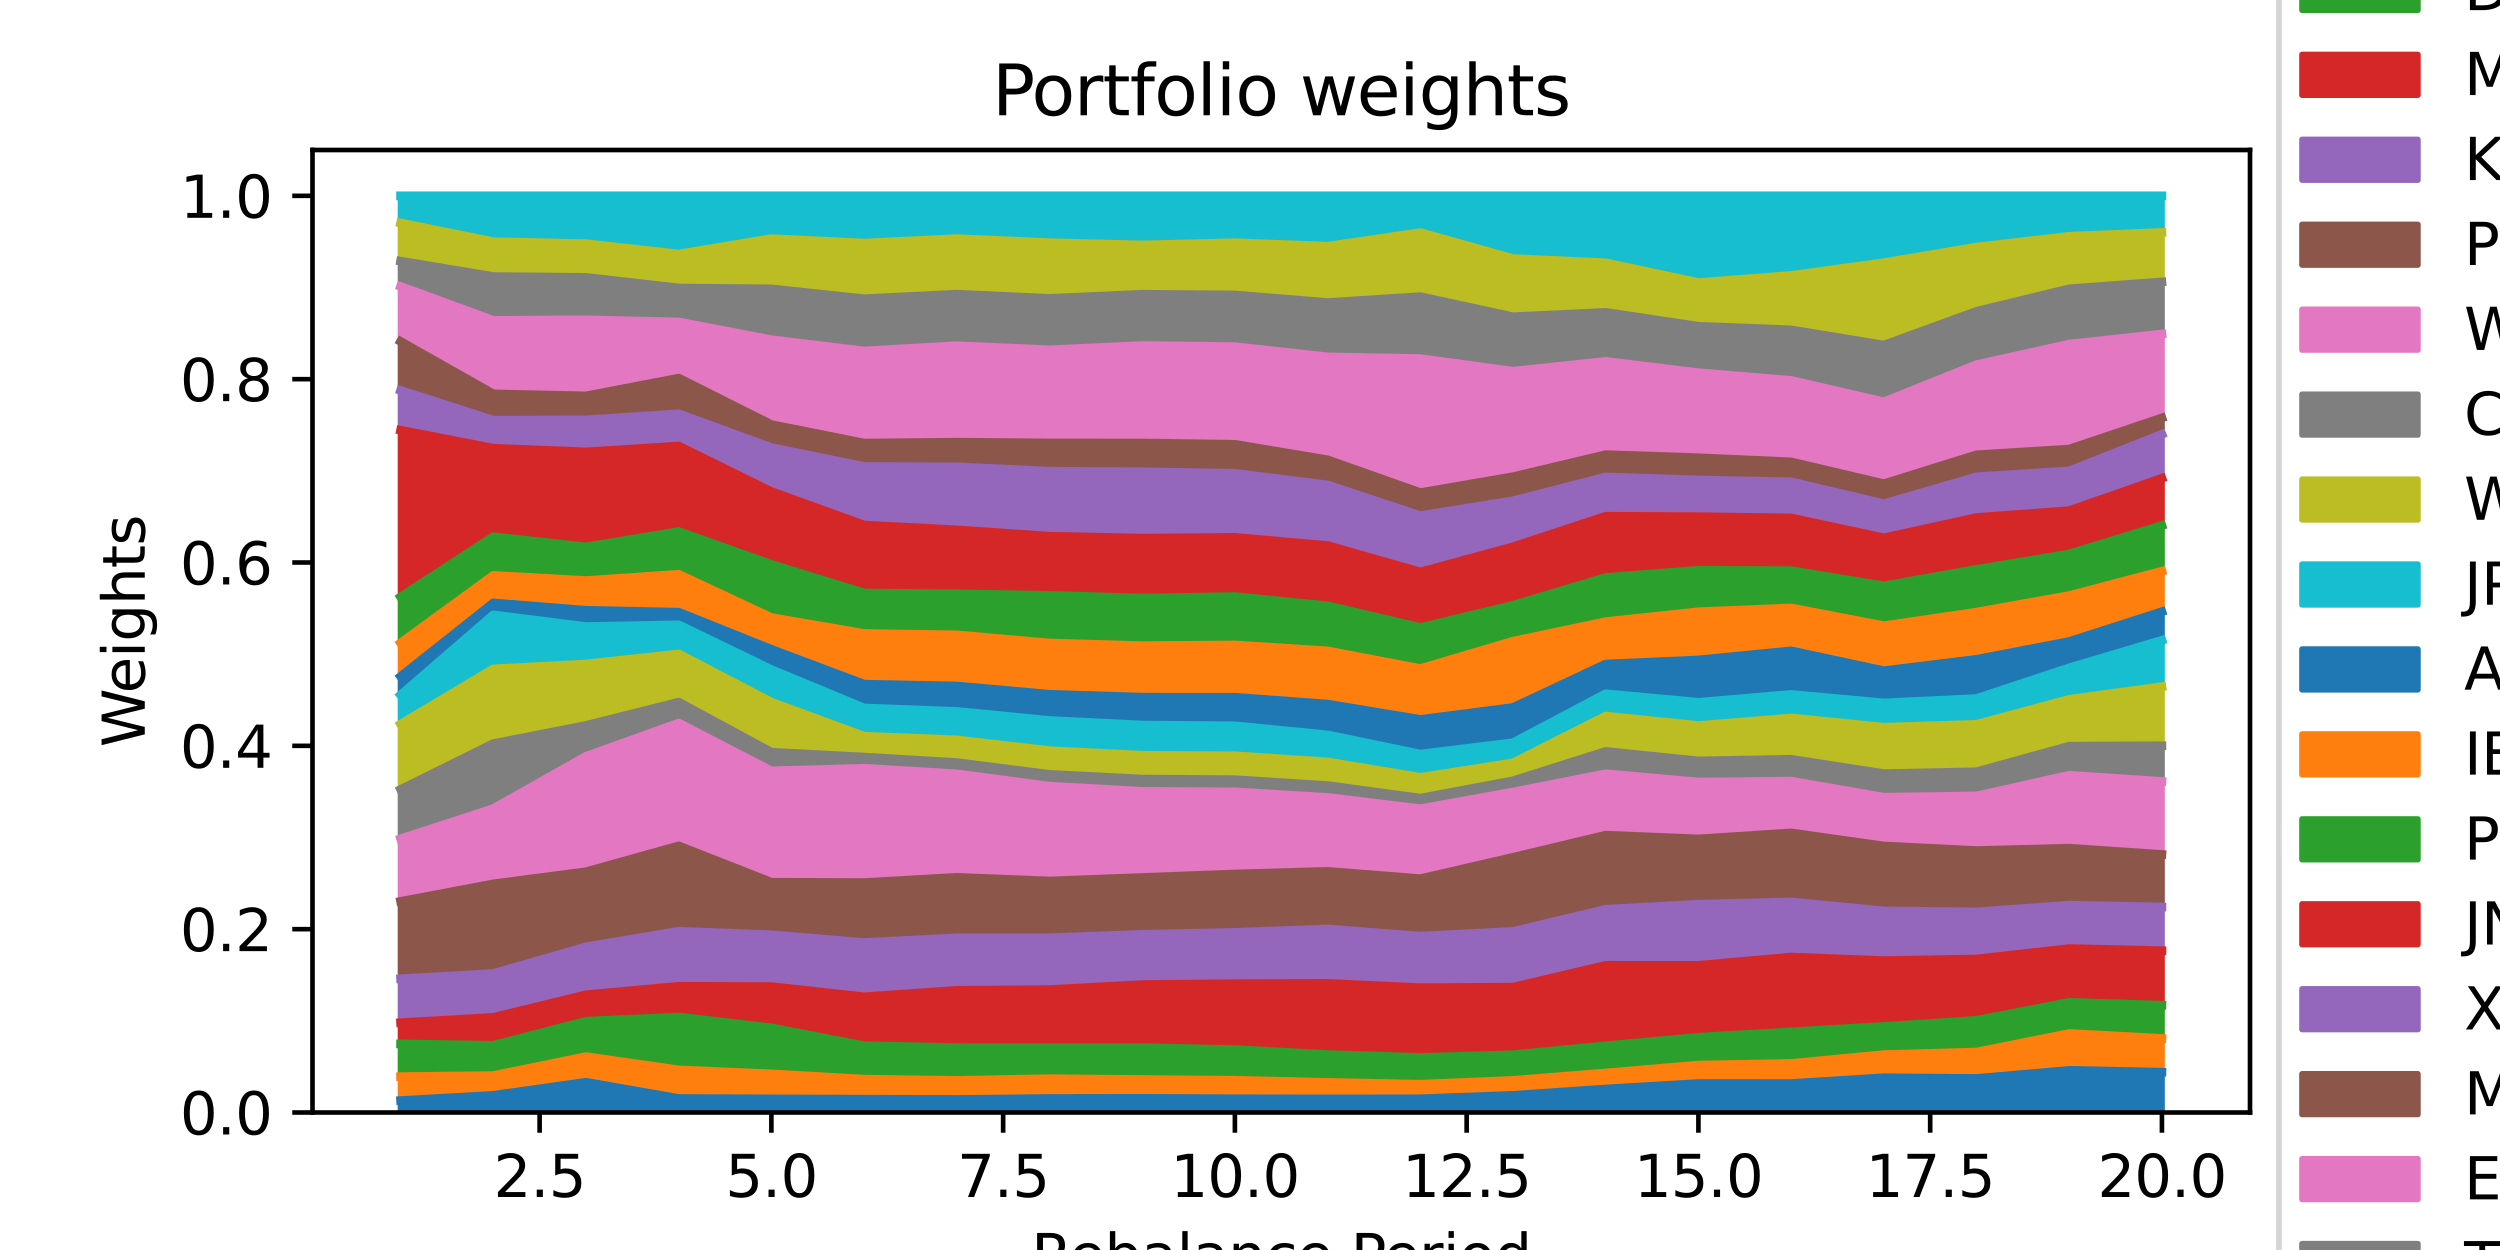 <?xml version="1.0" encoding="utf-8" standalone="no"?>
<!DOCTYPE svg PUBLIC "-//W3C//DTD SVG 1.1//EN"
  "http://www.w3.org/Graphics/SVG/1.1/DTD/svg11.dtd">
<svg xmlns:xlink="http://www.w3.org/1999/xlink" width="432pt" height="216pt" viewBox="0 0 432 216" xmlns="http://www.w3.org/2000/svg" version="1.1">
 <defs>
  <style type="text/css">*{stroke-linejoin: round; stroke-linecap: butt}</style>
 </defs>
 <g id="figure_1">
  <g id="patch_1">
   <path d="M 0 216 
L 432 216 
L 432 0 
L 0 0 
z
" style="fill: #ffffff"/>
  </g>
  <g id="axes_1">
   <g id="patch_2">
    <path d="M 54 192.24 
L 388.8 192.24 
L 388.8 25.92 
L 54 25.92 
z
" style="fill: #ffffff"/>
   </g>
   <g id="PolyCollection_1">
    <defs>
     <path id="m3a4948a7a3" d="M 69.218 -25.824 
L 69.218 -23.76 
L 85.237 -23.76 
L 101.256 -23.76 
L 117.276 -23.76 
L 133.295 -23.76 
L 149.314 -23.76 
L 165.333 -23.76 
L 181.352 -23.76 
L 197.371 -23.76 
L 213.39 -23.76 
L 229.41 -23.76 
L 245.429 -23.76 
L 261.448 -23.76 
L 277.467 -23.76 
L 293.486 -23.76 
L 309.505 -23.76 
L 325.524 -23.76 
L 341.544 -23.76 
L 357.563 -23.76 
L 373.582 -23.76 
L 373.582 -30.73 
L 373.582 -30.73 
L 357.563 -31.044 
L 341.544 -29.644 
L 325.524 -29.764 
L 309.505 -28.769 
L 293.486 -28.772 
L 277.467 -27.822 
L 261.448 -26.727 
L 245.429 -26.132 
L 229.41 -26.109 
L 213.39 -26.139 
L 197.371 -26.21 
L 181.352 -26.182 
L 165.333 -26.014 
L 149.314 -26.065 
L 133.295 -26.115 
L 117.276 -26.18 
L 101.256 -28.989 
L 85.237 -26.724 
L 69.218 -25.824 
z
" style="stroke: #1f77b4"/>
    </defs>
    <g clip-path="url(#p6303266fed)">
     <use xlink:href="#m3a4948a7a3" x="0" y="216" style="fill: #1f77b4; stroke: #1f77b4"/>
    </g>
   </g>
   <g id="PolyCollection_2">
    <defs>
     <path id="ma4bc13b762" d="M 69.218 -29.956 
L 69.218 -25.824 
L 85.237 -26.724 
L 101.256 -28.989 
L 117.276 -26.18 
L 133.295 -26.115 
L 149.314 -26.065 
L 165.333 -26.014 
L 181.352 -26.182 
L 197.371 -26.21 
L 213.39 -26.139 
L 229.41 -26.109 
L 245.429 -26.132 
L 261.448 -26.727 
L 277.467 -27.822 
L 293.486 -28.772 
L 309.505 -28.769 
L 325.524 -29.764 
L 341.544 -29.644 
L 357.563 -31.044 
L 373.582 -30.73 
L 373.582 -36.557 
L 373.582 -36.557 
L 357.563 -37.411 
L 341.544 -34.206 
L 325.524 -33.767 
L 309.505 -32.235 
L 293.486 -31.955 
L 277.467 -30.59 
L 261.448 -29.308 
L 245.429 -28.644 
L 229.41 -28.966 
L 213.39 -29.335 
L 197.371 -29.461 
L 181.352 -29.602 
L 165.333 -29.307 
L 149.314 -29.523 
L 133.295 -30.435 
L 117.276 -31.121 
L 101.256 -33.416 
L 85.237 -30.143 
L 69.218 -29.956 
z
" style="stroke: #ff7f0e"/>
    </defs>
    <g clip-path="url(#p6303266fed)">
     <use xlink:href="#ma4bc13b762" x="0" y="216" style="fill: #ff7f0e; stroke: #ff7f0e"/>
    </g>
   </g>
   <g id="PolyCollection_3">
    <defs>
     <path id="m6569bb301f" d="M 69.218 -35.611 
L 69.218 -29.956 
L 85.237 -30.143 
L 101.256 -33.416 
L 117.276 -31.121 
L 133.295 -30.435 
L 149.314 -29.523 
L 165.333 -29.307 
L 181.352 -29.602 
L 197.371 -29.461 
L 213.39 -29.335 
L 229.41 -28.966 
L 245.429 -28.644 
L 261.448 -29.308 
L 277.467 -30.59 
L 293.486 -31.955 
L 309.505 -32.235 
L 325.524 -33.767 
L 341.544 -34.206 
L 357.563 -37.411 
L 373.582 -36.557 
L 373.582 -42.291 
L 373.582 -42.291 
L 357.563 -42.795 
L 341.544 -39.684 
L 325.524 -38.624 
L 309.505 -37.702 
L 293.486 -36.76 
L 277.467 -35.293 
L 261.448 -33.74 
L 245.429 -33.272 
L 229.41 -33.772 
L 213.39 -34.623 
L 197.371 -34.959 
L 181.352 -34.95 
L 165.333 -34.971 
L 149.314 -35.3 
L 133.295 -38.38 
L 117.276 -40.258 
L 101.256 -39.532 
L 85.237 -35.369 
L 69.218 -35.611 
z
" style="stroke: #2ca02c"/>
    </defs>
    <g clip-path="url(#p6303266fed)">
     <use xlink:href="#m6569bb301f" x="0" y="216" style="fill: #2ca02c; stroke: #2ca02c"/>
    </g>
   </g>
   <g id="PolyCollection_4">
    <defs>
     <path id="m7a445fe7d5" d="M 69.218 -39.278 
L 69.218 -35.611 
L 85.237 -35.369 
L 101.256 -39.532 
L 117.276 -40.258 
L 133.295 -38.38 
L 149.314 -35.3 
L 165.333 -34.971 
L 181.352 -34.95 
L 197.371 -34.959 
L 213.39 -34.623 
L 229.41 -33.772 
L 245.429 -33.272 
L 261.448 -33.74 
L 277.467 -35.293 
L 293.486 -36.76 
L 309.505 -37.702 
L 325.524 -38.624 
L 341.544 -39.684 
L 357.563 -42.795 
L 373.582 -42.291 
L 373.582 -51.72 
L 373.582 -51.72 
L 357.563 -52.095 
L 341.544 -50.291 
L 325.524 -50.008 
L 309.505 -50.625 
L 293.486 -49.189 
L 277.467 -49.196 
L 261.448 -45.421 
L 245.429 -45.335 
L 229.41 -46.07 
L 213.39 -46.023 
L 197.371 -45.866 
L 181.352 -45.002 
L 165.333 -44.873 
L 149.314 -43.753 
L 133.295 -45.518 
L 117.276 -45.573 
L 101.256 -44.104 
L 85.237 -40.199 
L 69.218 -39.278 
z
" style="stroke: #d62728"/>
    </defs>
    <g clip-path="url(#p6303266fed)">
     <use xlink:href="#m7a445fe7d5" x="0" y="216" style="fill: #d62728; stroke: #d62728"/>
    </g>
   </g>
   <g id="PolyCollection_5">
    <defs>
     <path id="m270a16f719" d="M 69.218 -46.867 
L 69.218 -39.278 
L 85.237 -40.199 
L 101.256 -44.104 
L 117.276 -45.573 
L 133.295 -45.518 
L 149.314 -43.753 
L 165.333 -44.873 
L 181.352 -45.002 
L 197.371 -45.866 
L 213.39 -46.023 
L 229.41 -46.07 
L 245.429 -45.335 
L 261.448 -45.421 
L 277.467 -49.196 
L 293.486 -49.189 
L 309.505 -50.625 
L 325.524 -50.008 
L 341.544 -50.291 
L 357.563 -52.095 
L 373.582 -51.72 
L 373.582 -59.264 
L 373.582 -59.264 
L 357.563 -59.584 
L 341.544 -58.424 
L 325.524 -58.595 
L 309.505 -60.148 
L 293.486 -59.746 
L 277.467 -58.873 
L 261.448 -55.057 
L 245.429 -54.236 
L 229.41 -55.466 
L 213.39 -54.883 
L 197.371 -54.547 
L 181.352 -53.946 
L 165.333 -53.932 
L 149.314 -53.132 
L 133.295 -54.473 
L 117.276 -55.08 
L 101.256 -52.387 
L 85.237 -47.778 
L 69.218 -46.867 
z
" style="stroke: #9467bd"/>
    </defs>
    <g clip-path="url(#p6303266fed)">
     <use xlink:href="#m270a16f719" x="0" y="216" style="fill: #9467bd; stroke: #9467bd"/>
    </g>
   </g>
   <g id="PolyCollection_6">
    <defs>
     <path id="m83e1689235" d="M 69.218 -60.234 
L 69.218 -46.867 
L 85.237 -47.778 
L 101.256 -52.387 
L 117.276 -55.08 
L 133.295 -54.473 
L 149.314 -53.132 
L 165.333 -53.932 
L 181.352 -53.946 
L 197.371 -54.547 
L 213.39 -54.883 
L 229.41 -55.466 
L 245.429 -54.236 
L 261.448 -55.057 
L 277.467 -58.873 
L 293.486 -59.746 
L 309.505 -60.148 
L 325.524 -58.595 
L 341.544 -58.424 
L 357.563 -59.584 
L 373.582 -59.264 
L 373.582 -68.345 
L 373.582 -68.345 
L 357.563 -69.435 
L 341.544 -69.02 
L 325.524 -69.814 
L 309.505 -72.076 
L 293.486 -71.032 
L 277.467 -71.688 
L 261.448 -67.859 
L 245.429 -64.163 
L 229.41 -65.43 
L 213.39 -64.977 
L 197.371 -64.37 
L 181.352 -63.765 
L 165.333 -64.398 
L 149.314 -63.491 
L 133.295 -63.551 
L 117.276 -69.837 
L 101.256 -65.365 
L 85.237 -63.267 
L 69.218 -60.234 
z
" style="stroke: #8c564b"/>
    </defs>
    <g clip-path="url(#p6303266fed)">
     <use xlink:href="#m83e1689235" x="0" y="216" style="fill: #8c564b; stroke: #8c564b"/>
    </g>
   </g>
   <g id="PolyCollection_7">
    <defs>
     <path id="m84922ad599" d="M 69.218 -71.057 
L 69.218 -60.234 
L 85.237 -63.267 
L 101.256 -65.365 
L 117.276 -69.837 
L 133.295 -63.551 
L 149.314 -63.491 
L 165.333 -64.398 
L 181.352 -63.765 
L 197.371 -64.37 
L 213.39 -64.977 
L 229.41 -65.43 
L 245.429 -64.163 
L 261.448 -67.859 
L 277.467 -71.688 
L 293.486 -71.032 
L 309.505 -72.076 
L 325.524 -69.814 
L 341.544 -69.02 
L 357.563 -69.435 
L 373.582 -68.345 
L 373.582 -80.96 
L 373.582 -80.96 
L 357.563 -82.04 
L 341.544 -78.463 
L 325.524 -78.236 
L 309.505 -81.025 
L 293.486 -80.861 
L 277.467 -82.298 
L 261.448 -79.143 
L 245.429 -76.25 
L 229.41 -78.202 
L 213.39 -79.165 
L 197.371 -79.255 
L 181.352 -80.149 
L 165.333 -82.281 
L 149.314 -83.244 
L 133.295 -82.792 
L 117.276 -91.058 
L 101.256 -85.309 
L 85.237 -76.278 
L 69.218 -71.057 
z
" style="stroke: #e377c2"/>
    </defs>
    <g clip-path="url(#p6303266fed)">
     <use xlink:href="#m84922ad599" x="0" y="216" style="fill: #e377c2; stroke: #e377c2"/>
    </g>
   </g>
   <g id="PolyCollection_8">
    <defs>
     <path id="m7d36db0bc0" d="M 69.218 -79.58 
L 69.218 -71.057 
L 85.237 -76.278 
L 101.256 -85.309 
L 117.276 -91.058 
L 133.295 -82.792 
L 149.314 -83.244 
L 165.333 -82.281 
L 181.352 -80.149 
L 197.371 -79.255 
L 213.39 -79.165 
L 229.41 -78.202 
L 245.429 -76.25 
L 261.448 -79.143 
L 277.467 -82.298 
L 293.486 -80.861 
L 309.505 -81.025 
L 325.524 -78.236 
L 341.544 -78.463 
L 357.563 -82.04 
L 373.582 -80.96 
L 373.582 -87.139 
L 373.582 -87.139 
L 357.563 -87.065 
L 341.544 -82.642 
L 325.524 -82.32 
L 309.505 -84.8 
L 293.486 -84.51 
L 277.467 -86.156 
L 261.448 -81.087 
L 245.429 -78.081 
L 229.41 -80.257 
L 213.39 -81.271 
L 197.371 -81.379 
L 181.352 -82.192 
L 165.333 -84.23 
L 149.314 -85.177 
L 133.295 -86.02 
L 117.276 -94.676 
L 101.256 -90.646 
L 85.237 -87.506 
L 69.218 -79.58 
z
" style="stroke: #7f7f7f"/>
    </defs>
    <g clip-path="url(#p6303266fed)">
     <use xlink:href="#m7d36db0bc0" x="0" y="216" style="fill: #7f7f7f; stroke: #7f7f7f"/>
    </g>
   </g>
   <g id="PolyCollection_9">
    <defs>
     <path id="m479f684fae" d="M 69.218 -90.866 
L 69.218 -79.58 
L 85.237 -87.506 
L 101.256 -90.646 
L 117.276 -94.676 
L 133.295 -86.02 
L 149.314 -85.177 
L 165.333 -84.23 
L 181.352 -82.192 
L 197.371 -81.379 
L 213.39 -81.271 
L 229.41 -80.257 
L 245.429 -78.081 
L 261.448 -81.087 
L 277.467 -86.156 
L 293.486 -84.51 
L 309.505 -84.8 
L 325.524 -82.32 
L 341.544 -82.642 
L 357.563 -87.065 
L 373.582 -87.139 
L 373.582 -97.356 
L 373.582 -97.356 
L 357.563 -95.159 
L 341.544 -90.83 
L 325.524 -90.335 
L 309.505 -91.941 
L 293.486 -90.622 
L 277.467 -92.265 
L 261.448 -84.181 
L 245.429 -81.67 
L 229.41 -84.334 
L 213.39 -85.402 
L 197.371 -85.486 
L 181.352 -86.283 
L 165.333 -88.147 
L 149.314 -88.788 
L 133.295 -94.668 
L 117.276 -103.008 
L 101.256 -101.263 
L 85.237 -100.415 
L 69.218 -90.866 
z
" style="stroke: #bcbd22"/>
    </defs>
    <g clip-path="url(#p6303266fed)">
     <use xlink:href="#m479f684fae" x="0" y="216" style="fill: #bcbd22; stroke: #bcbd22"/>
    </g>
   </g>
   <g id="PolyCollection_10">
    <defs>
     <path id="m5c80ededf3" d="M 69.218 -95.906 
L 69.218 -90.866 
L 85.237 -100.415 
L 101.256 -101.263 
L 117.276 -103.008 
L 133.295 -94.668 
L 149.314 -88.788 
L 165.333 -88.147 
L 181.352 -86.283 
L 197.371 -85.486 
L 213.39 -85.402 
L 229.41 -84.334 
L 245.429 -81.67 
L 261.448 -84.181 
L 277.467 -92.265 
L 293.486 -90.622 
L 309.505 -91.941 
L 325.524 -90.335 
L 341.544 -90.83 
L 357.563 -95.159 
L 373.582 -97.356 
L 373.582 -105.371 
L 373.582 -105.371 
L 357.563 -100.609 
L 341.544 -95.296 
L 325.524 -94.536 
L 309.505 -96.003 
L 293.486 -94.633 
L 277.467 -96.129 
L 261.448 -87.662 
L 245.429 -85.696 
L 229.41 -89.009 
L 213.39 -90.579 
L 197.371 -90.712 
L 181.352 -91.498 
L 165.333 -93.069 
L 149.314 -93.658 
L 133.295 -100.3 
L 117.276 -108.041 
L 101.256 -107.731 
L 85.237 -109.755 
L 69.218 -95.906 
z
" style="stroke: #17becf"/>
    </defs>
    <g clip-path="url(#p6303266fed)">
     <use xlink:href="#m5c80ededf3" x="0" y="216" style="fill: #17becf; stroke: #17becf"/>
    </g>
   </g>
   <g id="PolyCollection_11">
    <defs>
     <path id="m0ef4737f27" d="M 69.218 -99.106 
L 69.218 -95.906 
L 85.237 -109.755 
L 101.256 -107.731 
L 117.276 -108.041 
L 133.295 -100.3 
L 149.314 -93.658 
L 165.333 -93.069 
L 181.352 -91.498 
L 197.371 -90.712 
L 213.39 -90.579 
L 229.41 -89.009 
L 245.429 -85.696 
L 261.448 -87.662 
L 277.467 -96.129 
L 293.486 -94.633 
L 309.505 -96.003 
L 325.524 -94.536 
L 341.544 -95.296 
L 357.563 -100.609 
L 373.582 -105.371 
L 373.582 -110.306 
L 373.582 -110.306 
L 357.563 -105.155 
L 341.544 -102.073 
L 325.524 -100.1 
L 309.505 -103.54 
L 293.486 -101.964 
L 277.467 -101.258 
L 261.448 -93.751 
L 245.429 -91.683 
L 229.41 -94.338 
L 213.39 -95.515 
L 197.371 -95.532 
L 181.352 -96.028 
L 165.333 -97.462 
L 149.314 -97.778 
L 133.295 -103.794 
L 117.276 -110.217 
L 101.256 -110.542 
L 85.237 -111.822 
L 69.218 -99.106 
z
" style="stroke: #1f77b4"/>
    </defs>
    <g clip-path="url(#p6303266fed)">
     <use xlink:href="#m0ef4737f27" x="0" y="216" style="fill: #1f77b4; stroke: #1f77b4"/>
    </g>
   </g>
   <g id="PolyCollection_12">
    <defs>
     <path id="me4856f599b" d="M 69.218 -104.897 
L 69.218 -99.106 
L 85.237 -111.822 
L 101.256 -110.542 
L 117.276 -110.217 
L 133.295 -103.794 
L 149.314 -97.778 
L 165.333 -97.462 
L 181.352 -96.028 
L 197.371 -95.532 
L 213.39 -95.515 
L 229.41 -94.338 
L 245.429 -91.683 
L 261.448 -93.751 
L 277.467 -101.258 
L 293.486 -101.964 
L 309.505 -103.54 
L 325.524 -100.1 
L 341.544 -102.073 
L 357.563 -105.155 
L 373.582 -110.306 
L 373.582 -117.301 
L 373.582 -117.301 
L 357.563 -113.088 
L 341.544 -110.226 
L 325.524 -107.875 
L 309.505 -110.95 
L 293.486 -110.296 
L 277.467 -108.579 
L 261.448 -105.205 
L 245.429 -100.464 
L 229.41 -103.526 
L 213.39 -104.552 
L 197.371 -104.426 
L 181.352 -104.887 
L 165.333 -106.291 
L 149.314 -106.535 
L 133.295 -109.277 
L 117.276 -116.768 
L 101.256 -115.681 
L 85.237 -116.569 
L 69.218 -104.897 
z
" style="stroke: #ff7f0e"/>
    </defs>
    <g clip-path="url(#p6303266fed)">
     <use xlink:href="#me4856f599b" x="0" y="216" style="fill: #ff7f0e; stroke: #ff7f0e"/>
    </g>
   </g>
   <g id="PolyCollection_13">
    <defs>
     <path id="mfde13a9a31" d="M 69.218 -112.839 
L 69.218 -104.897 
L 85.237 -116.569 
L 101.256 -115.681 
L 117.276 -116.768 
L 133.295 -109.277 
L 149.314 -106.535 
L 165.333 -106.291 
L 181.352 -104.887 
L 197.371 -104.426 
L 213.39 -104.552 
L 229.41 -103.526 
L 245.429 -100.464 
L 261.448 -105.205 
L 277.467 -108.579 
L 293.486 -110.296 
L 309.505 -110.95 
L 325.524 -107.875 
L 341.544 -110.226 
L 357.563 -113.088 
L 373.582 -117.301 
L 373.582 -125.193 
L 373.582 -125.193 
L 357.563 -120.272 
L 341.544 -117.618 
L 325.524 -114.761 
L 309.505 -117.389 
L 293.486 -117.453 
L 277.467 -116.213 
L 261.448 -111.41 
L 245.429 -107.56 
L 229.41 -111.316 
L 213.39 -112.915 
L 197.371 -112.648 
L 181.352 -113.119 
L 165.333 -113.392 
L 149.314 -113.529 
L 133.295 -118.463 
L 117.276 -124.146 
L 101.256 -121.488 
L 85.237 -123.254 
L 69.218 -112.839 
z
" style="stroke: #2ca02c"/>
    </defs>
    <g clip-path="url(#p6303266fed)">
     <use xlink:href="#mfde13a9a31" x="0" y="216" style="fill: #2ca02c; stroke: #2ca02c"/>
    </g>
   </g>
   <g id="PolyCollection_14">
    <defs>
     <path id="m8388a38873" d="M 69.218 -141.664 
L 69.218 -112.839 
L 85.237 -123.254 
L 101.256 -121.488 
L 117.276 -124.146 
L 133.295 -118.463 
L 149.314 -113.529 
L 165.333 -113.392 
L 181.352 -113.119 
L 197.371 -112.648 
L 213.39 -112.915 
L 229.41 -111.316 
L 245.429 -107.56 
L 261.448 -111.41 
L 277.467 -116.213 
L 293.486 -117.453 
L 309.505 -117.389 
L 325.524 -114.761 
L 341.544 -117.618 
L 357.563 -120.272 
L 373.582 -125.193 
L 373.582 -133.368 
L 373.582 -133.368 
L 357.563 -127.769 
L 341.544 -126.572 
L 325.524 -123.058 
L 309.505 -126.506 
L 293.486 -126.723 
L 277.467 -126.798 
L 261.448 -121.52 
L 245.429 -117.167 
L 229.41 -121.73 
L 213.39 -123.145 
L 197.371 -123.019 
L 181.352 -123.343 
L 165.333 -124.441 
L 149.314 -125.28 
L 133.295 -131.055 
L 117.276 -138.934 
L 101.256 -137.914 
L 85.237 -138.547 
L 69.218 -141.664 
z
" style="stroke: #d62728"/>
    </defs>
    <g clip-path="url(#p6303266fed)">
     <use xlink:href="#m8388a38873" x="0" y="216" style="fill: #d62728; stroke: #d62728"/>
    </g>
   </g>
   <g id="PolyCollection_15">
    <defs>
     <path id="md1a365c062" d="M 69.218 -148.542 
L 69.218 -141.664 
L 85.237 -138.547 
L 101.256 -137.914 
L 117.276 -138.934 
L 133.295 -131.055 
L 149.314 -125.28 
L 165.333 -124.441 
L 181.352 -123.343 
L 197.371 -123.019 
L 213.39 -123.145 
L 229.41 -121.73 
L 245.429 -117.167 
L 261.448 -121.52 
L 277.467 -126.798 
L 293.486 -126.723 
L 309.505 -126.506 
L 325.524 -123.058 
L 341.544 -126.572 
L 357.563 -127.769 
L 373.582 -133.368 
L 373.582 -140.968 
L 373.582 -140.968 
L 357.563 -134.637 
L 341.544 -133.606 
L 325.524 -128.956 
L 309.505 -132.743 
L 293.486 -133.058 
L 277.467 -133.583 
L 261.448 -129.471 
L 245.429 -126.893 
L 229.41 -132.198 
L 213.39 -134.206 
L 197.371 -134.477 
L 181.352 -134.577 
L 165.333 -135.321 
L 149.314 -135.386 
L 133.295 -138.657 
L 117.276 -144.502 
L 101.256 -143.445 
L 85.237 -143.388 
L 69.218 -148.542 
z
" style="stroke: #9467bd"/>
    </defs>
    <g clip-path="url(#p6303266fed)">
     <use xlink:href="#md1a365c062" x="0" y="216" style="fill: #9467bd; stroke: #9467bd"/>
    </g>
   </g>
   <g id="PolyCollection_16">
    <defs>
     <path id="mc87644fb23" d="M 69.218 -156.998 
L 69.218 -148.542 
L 85.237 -143.388 
L 101.256 -143.445 
L 117.276 -144.502 
L 133.295 -138.657 
L 149.314 -135.386 
L 165.333 -135.321 
L 181.352 -134.577 
L 197.371 -134.477 
L 213.39 -134.206 
L 229.41 -132.198 
L 245.429 -126.893 
L 261.448 -129.471 
L 277.467 -133.583 
L 293.486 -133.058 
L 309.505 -132.743 
L 325.524 -128.956 
L 341.544 -133.606 
L 357.563 -134.637 
L 373.582 -140.968 
L 373.582 -143.787 
L 373.582 -143.787 
L 357.563 -138.401 
L 341.544 -137.409 
L 325.524 -132.415 
L 309.505 -136.187 
L 293.486 -136.901 
L 277.467 -137.435 
L 261.448 -133.628 
L 245.429 -130.875 
L 229.41 -136.548 
L 213.39 -139.224 
L 197.371 -139.45 
L 181.352 -139.459 
L 165.333 -139.594 
L 149.314 -139.434 
L 133.295 -142.633 
L 117.276 -150.668 
L 101.256 -147.588 
L 85.237 -147.942 
L 69.218 -156.998 
z
" style="stroke: #8c564b"/>
    </defs>
    <g clip-path="url(#p6303266fed)">
     <use xlink:href="#mc87644fb23" x="0" y="216" style="fill: #8c564b; stroke: #8c564b"/>
    </g>
   </g>
   <g id="PolyCollection_17">
    <defs>
     <path id="m762b973559" d="M 69.218 -166.515 
L 69.218 -156.998 
L 85.237 -147.942 
L 101.256 -147.588 
L 117.276 -150.668 
L 133.295 -142.633 
L 149.314 -139.434 
L 165.333 -139.594 
L 181.352 -139.459 
L 197.371 -139.45 
L 213.39 -139.224 
L 229.41 -136.548 
L 245.429 -130.875 
L 261.448 -133.628 
L 277.467 -137.435 
L 293.486 -136.901 
L 309.505 -136.187 
L 325.524 -132.415 
L 341.544 -137.409 
L 357.563 -138.401 
L 373.582 -143.787 
L 373.582 -158.287 
L 373.582 -158.287 
L 357.563 -156.544 
L 341.544 -152.99 
L 325.524 -146.56 
L 309.505 -150.262 
L 293.486 -151.593 
L 277.467 -153.549 
L 261.448 -151.853 
L 245.429 -154.035 
L 229.41 -154.33 
L 213.39 -156.102 
L 197.371 -156.287 
L 181.352 -155.552 
L 165.333 -156.26 
L 149.314 -155.351 
L 133.295 -157.299 
L 117.276 -160.366 
L 101.256 -160.731 
L 85.237 -160.638 
L 69.218 -166.515 
z
" style="stroke: #e377c2"/>
    </defs>
    <g clip-path="url(#p6303266fed)">
     <use xlink:href="#m762b973559" x="0" y="216" style="fill: #e377c2; stroke: #e377c2"/>
    </g>
   </g>
   <g id="PolyCollection_18">
    <defs>
     <path id="mfb50966f28" d="M 69.218 -170.879 
L 69.218 -166.515 
L 85.237 -160.638 
L 101.256 -160.731 
L 117.276 -160.366 
L 133.295 -157.299 
L 149.314 -155.351 
L 165.333 -156.26 
L 181.352 -155.552 
L 197.371 -156.287 
L 213.39 -156.102 
L 229.41 -154.33 
L 245.429 -154.035 
L 261.448 -151.853 
L 277.467 -153.549 
L 293.486 -151.593 
L 309.505 -150.262 
L 325.524 -146.56 
L 341.544 -152.99 
L 357.563 -156.544 
L 373.582 -158.287 
L 373.582 -167.288 
L 373.582 -167.288 
L 357.563 -166.095 
L 341.544 -162.209 
L 325.524 -156.37 
L 309.505 -158.998 
L 293.486 -159.619 
L 277.467 -162.025 
L 261.448 -161.265 
L 245.429 -164.743 
L 229.41 -163.72 
L 213.39 -165.033 
L 197.371 -165.156 
L 181.352 -164.438 
L 165.333 -165.17 
L 149.314 -164.376 
L 133.295 -166.085 
L 117.276 -166.235 
L 101.256 -168.072 
L 85.237 -168.211 
L 69.218 -170.879 
z
" style="stroke: #7f7f7f"/>
    </defs>
    <g clip-path="url(#p6303266fed)">
     <use xlink:href="#mfb50966f28" x="0" y="216" style="fill: #7f7f7f; stroke: #7f7f7f"/>
    </g>
   </g>
   <g id="PolyCollection_19">
    <defs>
     <path id="m685547bfa6" d="M 69.218 -177.474 
L 69.218 -170.879 
L 85.237 -168.211 
L 101.256 -168.072 
L 117.276 -166.235 
L 133.295 -166.085 
L 149.314 -164.376 
L 165.333 -165.17 
L 181.352 -164.438 
L 197.371 -165.156 
L 213.39 -165.033 
L 229.41 -163.72 
L 245.429 -164.743 
L 261.448 -161.265 
L 277.467 -162.025 
L 293.486 -159.619 
L 309.505 -158.998 
L 325.524 -156.37 
L 341.544 -162.209 
L 357.563 -166.095 
L 373.582 -167.288 
L 373.582 -175.842 
L 373.582 -175.842 
L 357.563 -175.174 
L 341.544 -173.303 
L 325.524 -170.608 
L 309.505 -168.409 
L 293.486 -167.17 
L 277.467 -170.585 
L 261.448 -171.313 
L 245.429 -175.811 
L 229.41 -173.455 
L 213.39 -174.052 
L 197.371 -173.668 
L 181.352 -174.061 
L 165.333 -174.767 
L 149.314 -173.991 
L 133.295 -174.764 
L 117.276 -172.096 
L 101.256 -173.895 
L 85.237 -174.237 
L 69.218 -177.474 
z
" style="stroke: #bcbd22"/>
    </defs>
    <g clip-path="url(#p6303266fed)">
     <use xlink:href="#m685547bfa6" x="0" y="216" style="fill: #bcbd22; stroke: #bcbd22"/>
    </g>
   </g>
   <g id="PolyCollection_20">
    <defs>
     <path id="mcfc7ea8fc9" d="M 69.218 -182.16 
L 69.218 -177.474 
L 85.237 -174.237 
L 101.256 -173.895 
L 117.276 -172.096 
L 133.295 -174.764 
L 149.314 -173.991 
L 165.333 -174.767 
L 181.352 -174.061 
L 197.371 -173.668 
L 213.39 -174.052 
L 229.41 -173.455 
L 245.429 -175.811 
L 261.448 -171.313 
L 277.467 -170.585 
L 293.486 -167.17 
L 309.505 -168.409 
L 325.524 -170.608 
L 341.544 -173.303 
L 357.563 -175.174 
L 373.582 -175.842 
L 373.582 -182.16 
L 373.582 -182.16 
L 357.563 -182.16 
L 341.544 -182.16 
L 325.524 -182.16 
L 309.505 -182.16 
L 293.486 -182.16 
L 277.467 -182.16 
L 261.448 -182.16 
L 245.429 -182.16 
L 229.41 -182.16 
L 213.39 -182.16 
L 197.371 -182.16 
L 181.352 -182.16 
L 165.333 -182.16 
L 149.314 -182.16 
L 133.295 -182.16 
L 117.276 -182.16 
L 101.256 -182.16 
L 85.237 -182.16 
L 69.218 -182.16 
z
" style="stroke: #17becf"/>
    </defs>
    <g clip-path="url(#p6303266fed)">
     <use xlink:href="#mcfc7ea8fc9" x="0" y="216" style="fill: #17becf; stroke: #17becf"/>
    </g>
   </g>
   <g id="matplotlib.axis_1">
    <g id="xtick_1">
     <g id="line2d_1">
      <defs>
       <path id="m9bb2d4ff9f" d="M 0 0 
L 0 3.5 
" style="stroke: #000000; stroke-width: 0.8"/>
      </defs>
      <g>
       <use xlink:href="#m9bb2d4ff9f" x="93.247" y="192.24" style="stroke: #000000; stroke-width: 0.8"/>
      </g>
     </g>
     <g id="text_1">
      <!-- 2.5 -->
      <g transform="translate(85.295 206.838)scale(0.1 -0.1)">
       <defs>
        <path id="DejaVuSans-32" d="M 1228 531 
L 3431 531 
L 3431 0 
L 469 0 
L 469 531 
Q 828 903 1448 1529 
Q 2069 2156 2228 2338 
Q 2531 2678 2651 2914 
Q 2772 3150 2772 3378 
Q 2772 3750 2511 3984 
Q 2250 4219 1831 4219 
Q 1534 4219 1204 4116 
Q 875 4013 500 3803 
L 500 4441 
Q 881 4594 1212 4672 
Q 1544 4750 1819 4750 
Q 2544 4750 2975 4387 
Q 3406 4025 3406 3419 
Q 3406 3131 3298 2873 
Q 3191 2616 2906 2266 
Q 2828 2175 2409 1742 
Q 1991 1309 1228 531 
z
" transform="scale(0.016)"/>
        <path id="DejaVuSans-2e" d="M 684 794 
L 1344 794 
L 1344 0 
L 684 0 
L 684 794 
z
" transform="scale(0.016)"/>
        <path id="DejaVuSans-35" d="M 691 4666 
L 3169 4666 
L 3169 4134 
L 1269 4134 
L 1269 2991 
Q 1406 3038 1543 3061 
Q 1681 3084 1819 3084 
Q 2600 3084 3056 2656 
Q 3513 2228 3513 1497 
Q 3513 744 3044 326 
Q 2575 -91 1722 -91 
Q 1428 -91 1123 -41 
Q 819 9 494 109 
L 494 744 
Q 775 591 1075 516 
Q 1375 441 1709 441 
Q 2250 441 2565 725 
Q 2881 1009 2881 1497 
Q 2881 1984 2565 2268 
Q 2250 2553 1709 2553 
Q 1456 2553 1204 2497 
Q 953 2441 691 2322 
L 691 4666 
z
" transform="scale(0.016)"/>
       </defs>
       <use xlink:href="#DejaVuSans-32"/>
       <use xlink:href="#DejaVuSans-2e" x="63.623"/>
       <use xlink:href="#DejaVuSans-35" x="95.41"/>
      </g>
     </g>
    </g>
    <g id="xtick_2">
     <g id="line2d_2">
      <g>
       <use xlink:href="#m9bb2d4ff9f" x="133.295" y="192.24" style="stroke: #000000; stroke-width: 0.8"/>
      </g>
     </g>
     <g id="text_2">
      <!-- 5.0 -->
      <g transform="translate(125.343 206.838)scale(0.1 -0.1)">
       <defs>
        <path id="DejaVuSans-30" d="M 2034 4250 
Q 1547 4250 1301 3770 
Q 1056 3291 1056 2328 
Q 1056 1369 1301 889 
Q 1547 409 2034 409 
Q 2525 409 2770 889 
Q 3016 1369 3016 2328 
Q 3016 3291 2770 3770 
Q 2525 4250 2034 4250 
z
M 2034 4750 
Q 2819 4750 3233 4129 
Q 3647 3509 3647 2328 
Q 3647 1150 3233 529 
Q 2819 -91 2034 -91 
Q 1250 -91 836 529 
Q 422 1150 422 2328 
Q 422 3509 836 4129 
Q 1250 4750 2034 4750 
z
" transform="scale(0.016)"/>
       </defs>
       <use xlink:href="#DejaVuSans-35"/>
       <use xlink:href="#DejaVuSans-2e" x="63.623"/>
       <use xlink:href="#DejaVuSans-30" x="95.41"/>
      </g>
     </g>
    </g>
    <g id="xtick_3">
     <g id="line2d_3">
      <g>
       <use xlink:href="#m9bb2d4ff9f" x="173.343" y="192.24" style="stroke: #000000; stroke-width: 0.8"/>
      </g>
     </g>
     <g id="text_3">
      <!-- 7.5 -->
      <g transform="translate(165.391 206.838)scale(0.1 -0.1)">
       <defs>
        <path id="DejaVuSans-37" d="M 525 4666 
L 3525 4666 
L 3525 4397 
L 1831 0 
L 1172 0 
L 2766 4134 
L 525 4134 
L 525 4666 
z
" transform="scale(0.016)"/>
       </defs>
       <use xlink:href="#DejaVuSans-37"/>
       <use xlink:href="#DejaVuSans-2e" x="63.623"/>
       <use xlink:href="#DejaVuSans-35" x="95.41"/>
      </g>
     </g>
    </g>
    <g id="xtick_4">
     <g id="line2d_4">
      <g>
       <use xlink:href="#m9bb2d4ff9f" x="213.39" y="192.24" style="stroke: #000000; stroke-width: 0.8"/>
      </g>
     </g>
     <g id="text_4">
      <!-- 10.0 -->
      <g transform="translate(202.258 206.838)scale(0.1 -0.1)">
       <defs>
        <path id="DejaVuSans-31" d="M 794 531 
L 1825 531 
L 1825 4091 
L 703 3866 
L 703 4441 
L 1819 4666 
L 2450 4666 
L 2450 531 
L 3481 531 
L 3481 0 
L 794 0 
L 794 531 
z
" transform="scale(0.016)"/>
       </defs>
       <use xlink:href="#DejaVuSans-31"/>
       <use xlink:href="#DejaVuSans-30" x="63.623"/>
       <use xlink:href="#DejaVuSans-2e" x="127.246"/>
       <use xlink:href="#DejaVuSans-30" x="159.033"/>
      </g>
     </g>
    </g>
    <g id="xtick_5">
     <g id="line2d_5">
      <g>
       <use xlink:href="#m9bb2d4ff9f" x="253.438" y="192.24" style="stroke: #000000; stroke-width: 0.8"/>
      </g>
     </g>
     <g id="text_5">
      <!-- 12.5 -->
      <g transform="translate(242.305 206.838)scale(0.1 -0.1)">
       <use xlink:href="#DejaVuSans-31"/>
       <use xlink:href="#DejaVuSans-32" x="63.623"/>
       <use xlink:href="#DejaVuSans-2e" x="127.246"/>
       <use xlink:href="#DejaVuSans-35" x="159.033"/>
      </g>
     </g>
    </g>
    <g id="xtick_6">
     <g id="line2d_6">
      <g>
       <use xlink:href="#m9bb2d4ff9f" x="293.486" y="192.24" style="stroke: #000000; stroke-width: 0.8"/>
      </g>
     </g>
     <g id="text_6">
      <!-- 15.0 -->
      <g transform="translate(282.353 206.838)scale(0.1 -0.1)">
       <use xlink:href="#DejaVuSans-31"/>
       <use xlink:href="#DejaVuSans-35" x="63.623"/>
       <use xlink:href="#DejaVuSans-2e" x="127.246"/>
       <use xlink:href="#DejaVuSans-30" x="159.033"/>
      </g>
     </g>
    </g>
    <g id="xtick_7">
     <g id="line2d_7">
      <g>
       <use xlink:href="#m9bb2d4ff9f" x="333.534" y="192.24" style="stroke: #000000; stroke-width: 0.8"/>
      </g>
     </g>
     <g id="text_7">
      <!-- 17.5 -->
      <g transform="translate(322.401 206.838)scale(0.1 -0.1)">
       <use xlink:href="#DejaVuSans-31"/>
       <use xlink:href="#DejaVuSans-37" x="63.623"/>
       <use xlink:href="#DejaVuSans-2e" x="127.246"/>
       <use xlink:href="#DejaVuSans-35" x="159.033"/>
      </g>
     </g>
    </g>
    <g id="xtick_8">
     <g id="line2d_8">
      <g>
       <use xlink:href="#m9bb2d4ff9f" x="373.582" y="192.24" style="stroke: #000000; stroke-width: 0.8"/>
      </g>
     </g>
     <g id="text_8">
      <!-- 20.0 -->
      <g transform="translate(362.449 206.838)scale(0.1 -0.1)">
       <use xlink:href="#DejaVuSans-32"/>
       <use xlink:href="#DejaVuSans-30" x="63.623"/>
       <use xlink:href="#DejaVuSans-2e" x="127.246"/>
       <use xlink:href="#DejaVuSans-30" x="159.033"/>
      </g>
     </g>
    </g>
    <g id="text_9">
     <!-- Rebalance Period -->
     <g transform="translate(178.211 220.517)scale(0.1 -0.1)">
      <defs>
       <path id="DejaVuSans-52" d="M 2841 2188 
Q 3044 2119 3236 1894 
Q 3428 1669 3622 1275 
L 4263 0 
L 3584 0 
L 2988 1197 
Q 2756 1666 2539 1819 
Q 2322 1972 1947 1972 
L 1259 1972 
L 1259 0 
L 628 0 
L 628 4666 
L 2053 4666 
Q 2853 4666 3247 4331 
Q 3641 3997 3641 3322 
Q 3641 2881 3436 2590 
Q 3231 2300 2841 2188 
z
M 1259 4147 
L 1259 2491 
L 2053 2491 
Q 2509 2491 2742 2702 
Q 2975 2913 2975 3322 
Q 2975 3731 2742 3939 
Q 2509 4147 2053 4147 
L 1259 4147 
z
" transform="scale(0.016)"/>
       <path id="DejaVuSans-65" d="M 3597 1894 
L 3597 1613 
L 953 1613 
Q 991 1019 1311 708 
Q 1631 397 2203 397 
Q 2534 397 2845 478 
Q 3156 559 3463 722 
L 3463 178 
Q 3153 47 2828 -22 
Q 2503 -91 2169 -91 
Q 1331 -91 842 396 
Q 353 884 353 1716 
Q 353 2575 817 3079 
Q 1281 3584 2069 3584 
Q 2775 3584 3186 3129 
Q 3597 2675 3597 1894 
z
M 3022 2063 
Q 3016 2534 2758 2815 
Q 2500 3097 2075 3097 
Q 1594 3097 1305 2825 
Q 1016 2553 972 2059 
L 3022 2063 
z
" transform="scale(0.016)"/>
       <path id="DejaVuSans-62" d="M 3116 1747 
Q 3116 2381 2855 2742 
Q 2594 3103 2138 3103 
Q 1681 3103 1420 2742 
Q 1159 2381 1159 1747 
Q 1159 1113 1420 752 
Q 1681 391 2138 391 
Q 2594 391 2855 752 
Q 3116 1113 3116 1747 
z
M 1159 2969 
Q 1341 3281 1617 3432 
Q 1894 3584 2278 3584 
Q 2916 3584 3314 3078 
Q 3713 2572 3713 1747 
Q 3713 922 3314 415 
Q 2916 -91 2278 -91 
Q 1894 -91 1617 61 
Q 1341 213 1159 525 
L 1159 0 
L 581 0 
L 581 4863 
L 1159 4863 
L 1159 2969 
z
" transform="scale(0.016)"/>
       <path id="DejaVuSans-61" d="M 2194 1759 
Q 1497 1759 1228 1600 
Q 959 1441 959 1056 
Q 959 750 1161 570 
Q 1363 391 1709 391 
Q 2188 391 2477 730 
Q 2766 1069 2766 1631 
L 2766 1759 
L 2194 1759 
z
M 3341 1997 
L 3341 0 
L 2766 0 
L 2766 531 
Q 2569 213 2275 61 
Q 1981 -91 1556 -91 
Q 1019 -91 701 211 
Q 384 513 384 1019 
Q 384 1609 779 1909 
Q 1175 2209 1959 2209 
L 2766 2209 
L 2766 2266 
Q 2766 2663 2505 2880 
Q 2244 3097 1772 3097 
Q 1472 3097 1187 3025 
Q 903 2953 641 2809 
L 641 3341 
Q 956 3463 1253 3523 
Q 1550 3584 1831 3584 
Q 2591 3584 2966 3190 
Q 3341 2797 3341 1997 
z
" transform="scale(0.016)"/>
       <path id="DejaVuSans-6c" d="M 603 4863 
L 1178 4863 
L 1178 0 
L 603 0 
L 603 4863 
z
" transform="scale(0.016)"/>
       <path id="DejaVuSans-6e" d="M 3513 2113 
L 3513 0 
L 2938 0 
L 2938 2094 
Q 2938 2591 2744 2837 
Q 2550 3084 2163 3084 
Q 1697 3084 1428 2787 
Q 1159 2491 1159 1978 
L 1159 0 
L 581 0 
L 581 3500 
L 1159 3500 
L 1159 2956 
Q 1366 3272 1645 3428 
Q 1925 3584 2291 3584 
Q 2894 3584 3203 3211 
Q 3513 2838 3513 2113 
z
" transform="scale(0.016)"/>
       <path id="DejaVuSans-63" d="M 3122 3366 
L 3122 2828 
Q 2878 2963 2633 3030 
Q 2388 3097 2138 3097 
Q 1578 3097 1268 2742 
Q 959 2388 959 1747 
Q 959 1106 1268 751 
Q 1578 397 2138 397 
Q 2388 397 2633 464 
Q 2878 531 3122 666 
L 3122 134 
Q 2881 22 2623 -34 
Q 2366 -91 2075 -91 
Q 1284 -91 818 406 
Q 353 903 353 1747 
Q 353 2603 823 3093 
Q 1294 3584 2113 3584 
Q 2378 3584 2631 3529 
Q 2884 3475 3122 3366 
z
" transform="scale(0.016)"/>
       <path id="DejaVuSans-20" transform="scale(0.016)"/>
       <path id="DejaVuSans-50" d="M 1259 4147 
L 1259 2394 
L 2053 2394 
Q 2494 2394 2734 2622 
Q 2975 2850 2975 3272 
Q 2975 3691 2734 3919 
Q 2494 4147 2053 4147 
L 1259 4147 
z
M 628 4666 
L 2053 4666 
Q 2838 4666 3239 4311 
Q 3641 3956 3641 3272 
Q 3641 2581 3239 2228 
Q 2838 1875 2053 1875 
L 1259 1875 
L 1259 0 
L 628 0 
L 628 4666 
z
" transform="scale(0.016)"/>
       <path id="DejaVuSans-72" d="M 2631 2963 
Q 2534 3019 2420 3045 
Q 2306 3072 2169 3072 
Q 1681 3072 1420 2755 
Q 1159 2438 1159 1844 
L 1159 0 
L 581 0 
L 581 3500 
L 1159 3500 
L 1159 2956 
Q 1341 3275 1631 3429 
Q 1922 3584 2338 3584 
Q 2397 3584 2469 3576 
Q 2541 3569 2628 3553 
L 2631 2963 
z
" transform="scale(0.016)"/>
       <path id="DejaVuSans-69" d="M 603 3500 
L 1178 3500 
L 1178 0 
L 603 0 
L 603 3500 
z
M 603 4863 
L 1178 4863 
L 1178 4134 
L 603 4134 
L 603 4863 
z
" transform="scale(0.016)"/>
       <path id="DejaVuSans-6f" d="M 1959 3097 
Q 1497 3097 1228 2736 
Q 959 2375 959 1747 
Q 959 1119 1226 758 
Q 1494 397 1959 397 
Q 2419 397 2687 759 
Q 2956 1122 2956 1747 
Q 2956 2369 2687 2733 
Q 2419 3097 1959 3097 
z
M 1959 3584 
Q 2709 3584 3137 3096 
Q 3566 2609 3566 1747 
Q 3566 888 3137 398 
Q 2709 -91 1959 -91 
Q 1206 -91 779 398 
Q 353 888 353 1747 
Q 353 2609 779 3096 
Q 1206 3584 1959 3584 
z
" transform="scale(0.016)"/>
       <path id="DejaVuSans-64" d="M 2906 2969 
L 2906 4863 
L 3481 4863 
L 3481 0 
L 2906 0 
L 2906 525 
Q 2725 213 2448 61 
Q 2172 -91 1784 -91 
Q 1150 -91 751 415 
Q 353 922 353 1747 
Q 353 2572 751 3078 
Q 1150 3584 1784 3584 
Q 2172 3584 2448 3432 
Q 2725 3281 2906 2969 
z
M 947 1747 
Q 947 1113 1208 752 
Q 1469 391 1925 391 
Q 2381 391 2643 752 
Q 2906 1113 2906 1747 
Q 2906 2381 2643 2742 
Q 2381 3103 1925 3103 
Q 1469 3103 1208 2742 
Q 947 2381 947 1747 
z
" transform="scale(0.016)"/>
      </defs>
      <use xlink:href="#DejaVuSans-52"/>
      <use xlink:href="#DejaVuSans-65" x="64.982"/>
      <use xlink:href="#DejaVuSans-62" x="126.506"/>
      <use xlink:href="#DejaVuSans-61" x="189.982"/>
      <use xlink:href="#DejaVuSans-6c" x="251.262"/>
      <use xlink:href="#DejaVuSans-61" x="279.045"/>
      <use xlink:href="#DejaVuSans-6e" x="340.324"/>
      <use xlink:href="#DejaVuSans-63" x="403.703"/>
      <use xlink:href="#DejaVuSans-65" x="458.684"/>
      <use xlink:href="#DejaVuSans-20" x="520.207"/>
      <use xlink:href="#DejaVuSans-50" x="551.994"/>
      <use xlink:href="#DejaVuSans-65" x="608.672"/>
      <use xlink:href="#DejaVuSans-72" x="670.195"/>
      <use xlink:href="#DejaVuSans-69" x="711.309"/>
      <use xlink:href="#DejaVuSans-6f" x="739.092"/>
      <use xlink:href="#DejaVuSans-64" x="800.273"/>
     </g>
    </g>
   </g>
   <g id="matplotlib.axis_2">
    <g id="ytick_1">
     <g id="line2d_9">
      <defs>
       <path id="mc2a1b5f69d" d="M 0 0 
L -3.5 0 
" style="stroke: #000000; stroke-width: 0.8"/>
      </defs>
      <g>
       <use xlink:href="#mc2a1b5f69d" x="54" y="192.24" style="stroke: #000000; stroke-width: 0.8"/>
      </g>
     </g>
     <g id="text_10">
      <!-- 0.0 -->
      <g transform="translate(31.097 196.039)scale(0.1 -0.1)">
       <use xlink:href="#DejaVuSans-30"/>
       <use xlink:href="#DejaVuSans-2e" x="63.623"/>
       <use xlink:href="#DejaVuSans-30" x="95.41"/>
      </g>
     </g>
    </g>
    <g id="ytick_2">
     <g id="line2d_10">
      <g>
       <use xlink:href="#mc2a1b5f69d" x="54" y="160.56" style="stroke: #000000; stroke-width: 0.8"/>
      </g>
     </g>
     <g id="text_11">
      <!-- 0.2 -->
      <g transform="translate(31.097 164.359)scale(0.1 -0.1)">
       <use xlink:href="#DejaVuSans-30"/>
       <use xlink:href="#DejaVuSans-2e" x="63.623"/>
       <use xlink:href="#DejaVuSans-32" x="95.41"/>
      </g>
     </g>
    </g>
    <g id="ytick_3">
     <g id="line2d_11">
      <g>
       <use xlink:href="#mc2a1b5f69d" x="54" y="128.88" style="stroke: #000000; stroke-width: 0.8"/>
      </g>
     </g>
     <g id="text_12">
      <!-- 0.4 -->
      <g transform="translate(31.097 132.679)scale(0.1 -0.1)">
       <defs>
        <path id="DejaVuSans-34" d="M 2419 4116 
L 825 1625 
L 2419 1625 
L 2419 4116 
z
M 2253 4666 
L 3047 4666 
L 3047 1625 
L 3713 1625 
L 3713 1100 
L 3047 1100 
L 3047 0 
L 2419 0 
L 2419 1100 
L 313 1100 
L 313 1709 
L 2253 4666 
z
" transform="scale(0.016)"/>
       </defs>
       <use xlink:href="#DejaVuSans-30"/>
       <use xlink:href="#DejaVuSans-2e" x="63.623"/>
       <use xlink:href="#DejaVuSans-34" x="95.41"/>
      </g>
     </g>
    </g>
    <g id="ytick_4">
     <g id="line2d_12">
      <g>
       <use xlink:href="#mc2a1b5f69d" x="54" y="97.2" style="stroke: #000000; stroke-width: 0.8"/>
      </g>
     </g>
     <g id="text_13">
      <!-- 0.6 -->
      <g transform="translate(31.097 100.999)scale(0.1 -0.1)">
       <defs>
        <path id="DejaVuSans-36" d="M 2113 2584 
Q 1688 2584 1439 2293 
Q 1191 2003 1191 1497 
Q 1191 994 1439 701 
Q 1688 409 2113 409 
Q 2538 409 2786 701 
Q 3034 994 3034 1497 
Q 3034 2003 2786 2293 
Q 2538 2584 2113 2584 
z
M 3366 4563 
L 3366 3988 
Q 3128 4100 2886 4159 
Q 2644 4219 2406 4219 
Q 1781 4219 1451 3797 
Q 1122 3375 1075 2522 
Q 1259 2794 1537 2939 
Q 1816 3084 2150 3084 
Q 2853 3084 3261 2657 
Q 3669 2231 3669 1497 
Q 3669 778 3244 343 
Q 2819 -91 2113 -91 
Q 1303 -91 875 529 
Q 447 1150 447 2328 
Q 447 3434 972 4092 
Q 1497 4750 2381 4750 
Q 2619 4750 2861 4703 
Q 3103 4656 3366 4563 
z
" transform="scale(0.016)"/>
       </defs>
       <use xlink:href="#DejaVuSans-30"/>
       <use xlink:href="#DejaVuSans-2e" x="63.623"/>
       <use xlink:href="#DejaVuSans-36" x="95.41"/>
      </g>
     </g>
    </g>
    <g id="ytick_5">
     <g id="line2d_13">
      <g>
       <use xlink:href="#mc2a1b5f69d" x="54" y="65.52" style="stroke: #000000; stroke-width: 0.8"/>
      </g>
     </g>
     <g id="text_14">
      <!-- 0.8 -->
      <g transform="translate(31.097 69.319)scale(0.1 -0.1)">
       <defs>
        <path id="DejaVuSans-38" d="M 2034 2216 
Q 1584 2216 1326 1975 
Q 1069 1734 1069 1313 
Q 1069 891 1326 650 
Q 1584 409 2034 409 
Q 2484 409 2743 651 
Q 3003 894 3003 1313 
Q 3003 1734 2745 1975 
Q 2488 2216 2034 2216 
z
M 1403 2484 
Q 997 2584 770 2862 
Q 544 3141 544 3541 
Q 544 4100 942 4425 
Q 1341 4750 2034 4750 
Q 2731 4750 3128 4425 
Q 3525 4100 3525 3541 
Q 3525 3141 3298 2862 
Q 3072 2584 2669 2484 
Q 3125 2378 3379 2068 
Q 3634 1759 3634 1313 
Q 3634 634 3220 271 
Q 2806 -91 2034 -91 
Q 1263 -91 848 271 
Q 434 634 434 1313 
Q 434 1759 690 2068 
Q 947 2378 1403 2484 
z
M 1172 3481 
Q 1172 3119 1398 2916 
Q 1625 2713 2034 2713 
Q 2441 2713 2670 2916 
Q 2900 3119 2900 3481 
Q 2900 3844 2670 4047 
Q 2441 4250 2034 4250 
Q 1625 4250 1398 4047 
Q 1172 3844 1172 3481 
z
" transform="scale(0.016)"/>
       </defs>
       <use xlink:href="#DejaVuSans-30"/>
       <use xlink:href="#DejaVuSans-2e" x="63.623"/>
       <use xlink:href="#DejaVuSans-38" x="95.41"/>
      </g>
     </g>
    </g>
    <g id="ytick_6">
     <g id="line2d_14">
      <g>
       <use xlink:href="#mc2a1b5f69d" x="54" y="33.84" style="stroke: #000000; stroke-width: 0.8"/>
      </g>
     </g>
     <g id="text_15">
      <!-- 1.0 -->
      <g transform="translate(31.097 37.639)scale(0.1 -0.1)">
       <use xlink:href="#DejaVuSans-31"/>
       <use xlink:href="#DejaVuSans-2e" x="63.623"/>
       <use xlink:href="#DejaVuSans-30" x="95.41"/>
      </g>
     </g>
    </g>
    <g id="text_16">
     <!-- Weights -->
     <g transform="translate(25.017 129.103)rotate(-90)scale(0.1 -0.1)">
      <defs>
       <path id="DejaVuSans-57" d="M 213 4666 
L 850 4666 
L 1831 722 
L 2809 4666 
L 3519 4666 
L 4500 722 
L 5478 4666 
L 6119 4666 
L 4947 0 
L 4153 0 
L 3169 4050 
L 2175 0 
L 1381 0 
L 213 4666 
z
" transform="scale(0.016)"/>
       <path id="DejaVuSans-67" d="M 2906 1791 
Q 2906 2416 2648 2759 
Q 2391 3103 1925 3103 
Q 1463 3103 1205 2759 
Q 947 2416 947 1791 
Q 947 1169 1205 825 
Q 1463 481 1925 481 
Q 2391 481 2648 825 
Q 2906 1169 2906 1791 
z
M 3481 434 
Q 3481 -459 3084 -895 
Q 2688 -1331 1869 -1331 
Q 1566 -1331 1297 -1286 
Q 1028 -1241 775 -1147 
L 775 -588 
Q 1028 -725 1275 -790 
Q 1522 -856 1778 -856 
Q 2344 -856 2625 -561 
Q 2906 -266 2906 331 
L 2906 616 
Q 2728 306 2450 153 
Q 2172 0 1784 0 
Q 1141 0 747 490 
Q 353 981 353 1791 
Q 353 2603 747 3093 
Q 1141 3584 1784 3584 
Q 2172 3584 2450 3431 
Q 2728 3278 2906 2969 
L 2906 3500 
L 3481 3500 
L 3481 434 
z
" transform="scale(0.016)"/>
       <path id="DejaVuSans-68" d="M 3513 2113 
L 3513 0 
L 2938 0 
L 2938 2094 
Q 2938 2591 2744 2837 
Q 2550 3084 2163 3084 
Q 1697 3084 1428 2787 
Q 1159 2491 1159 1978 
L 1159 0 
L 581 0 
L 581 4863 
L 1159 4863 
L 1159 2956 
Q 1366 3272 1645 3428 
Q 1925 3584 2291 3584 
Q 2894 3584 3203 3211 
Q 3513 2838 3513 2113 
z
" transform="scale(0.016)"/>
       <path id="DejaVuSans-74" d="M 1172 4494 
L 1172 3500 
L 2356 3500 
L 2356 3053 
L 1172 3053 
L 1172 1153 
Q 1172 725 1289 603 
Q 1406 481 1766 481 
L 2356 481 
L 2356 0 
L 1766 0 
Q 1100 0 847 248 
Q 594 497 594 1153 
L 594 3053 
L 172 3053 
L 172 3500 
L 594 3500 
L 594 4494 
L 1172 4494 
z
" transform="scale(0.016)"/>
       <path id="DejaVuSans-73" d="M 2834 3397 
L 2834 2853 
Q 2591 2978 2328 3040 
Q 2066 3103 1784 3103 
Q 1356 3103 1142 2972 
Q 928 2841 928 2578 
Q 928 2378 1081 2264 
Q 1234 2150 1697 2047 
L 1894 2003 
Q 2506 1872 2764 1633 
Q 3022 1394 3022 966 
Q 3022 478 2636 193 
Q 2250 -91 1575 -91 
Q 1294 -91 989 -36 
Q 684 19 347 128 
L 347 722 
Q 666 556 975 473 
Q 1284 391 1588 391 
Q 1994 391 2212 530 
Q 2431 669 2431 922 
Q 2431 1156 2273 1281 
Q 2116 1406 1581 1522 
L 1381 1569 
Q 847 1681 609 1914 
Q 372 2147 372 2553 
Q 372 3047 722 3315 
Q 1072 3584 1716 3584 
Q 2034 3584 2315 3537 
Q 2597 3491 2834 3397 
z
" transform="scale(0.016)"/>
      </defs>
      <use xlink:href="#DejaVuSans-57"/>
      <use xlink:href="#DejaVuSans-65" x="93.002"/>
      <use xlink:href="#DejaVuSans-69" x="154.525"/>
      <use xlink:href="#DejaVuSans-67" x="182.309"/>
      <use xlink:href="#DejaVuSans-68" x="245.785"/>
      <use xlink:href="#DejaVuSans-74" x="309.164"/>
      <use xlink:href="#DejaVuSans-73" x="348.373"/>
     </g>
    </g>
   </g>
   <g id="line2d_15">
    <path d="M 69.218 190.176 
L 85.237 189.276 
L 101.256 187.011 
L 117.276 189.82 
L 133.295 189.885 
L 149.314 189.935 
L 165.333 189.986 
L 181.352 189.818 
L 197.371 189.79 
L 213.39 189.861 
L 229.41 189.891 
L 245.429 189.868 
L 261.448 189.273 
L 277.467 188.178 
L 293.486 187.228 
L 309.505 187.231 
L 325.524 186.236 
L 341.544 186.356 
L 357.563 184.956 
L 373.582 185.27 
" clip-path="url(#p6303266fed)" style="fill: none; stroke: #1f77b4; stroke-width: 1.5; stroke-linecap: square"/>
   </g>
   <g id="line2d_16">
    <path d="M 69.218 186.044 
L 85.237 185.857 
L 101.256 182.584 
L 117.276 184.879 
L 133.295 185.565 
L 149.314 186.477 
L 165.333 186.693 
L 181.352 186.398 
L 197.371 186.539 
L 213.39 186.665 
L 229.41 187.034 
L 245.429 187.356 
L 261.448 186.692 
L 277.467 185.41 
L 293.486 184.045 
L 309.505 183.765 
L 325.524 182.233 
L 341.544 181.794 
L 357.563 178.589 
L 373.582 179.443 
" clip-path="url(#p6303266fed)" style="fill: none; stroke: #ff7f0e; stroke-width: 1.5; stroke-linecap: square"/>
   </g>
   <g id="line2d_17">
    <path d="M 69.218 180.389 
L 85.237 180.631 
L 101.256 176.468 
L 117.276 175.742 
L 133.295 177.62 
L 149.314 180.7 
L 165.333 181.029 
L 181.352 181.05 
L 197.371 181.041 
L 213.39 181.377 
L 229.41 182.228 
L 245.429 182.728 
L 261.448 182.26 
L 277.467 180.707 
L 293.486 179.24 
L 309.505 178.298 
L 325.524 177.376 
L 341.544 176.316 
L 357.563 173.205 
L 373.582 173.709 
" clip-path="url(#p6303266fed)" style="fill: none; stroke: #2ca02c; stroke-width: 1.5; stroke-linecap: square"/>
   </g>
   <g id="line2d_18">
    <path d="M 69.218 176.722 
L 85.237 175.801 
L 101.256 171.896 
L 117.276 170.427 
L 133.295 170.482 
L 149.314 172.247 
L 165.333 171.127 
L 181.352 170.998 
L 197.371 170.134 
L 213.39 169.977 
L 229.41 169.93 
L 245.429 170.665 
L 261.448 170.579 
L 277.467 166.804 
L 293.486 166.811 
L 309.505 165.375 
L 325.524 165.992 
L 341.544 165.709 
L 357.563 163.905 
L 373.582 164.28 
" clip-path="url(#p6303266fed)" style="fill: none; stroke: #d62728; stroke-width: 1.5; stroke-linecap: square"/>
   </g>
   <g id="line2d_19">
    <path d="M 69.218 169.133 
L 85.237 168.222 
L 101.256 163.613 
L 117.276 160.92 
L 133.295 161.527 
L 149.314 162.868 
L 165.333 162.068 
L 181.352 162.054 
L 197.371 161.453 
L 213.39 161.117 
L 229.41 160.534 
L 245.429 161.764 
L 261.448 160.943 
L 277.467 157.127 
L 293.486 156.254 
L 309.505 155.852 
L 325.524 157.405 
L 341.544 157.576 
L 357.563 156.416 
L 373.582 156.736 
" clip-path="url(#p6303266fed)" style="fill: none; stroke: #9467bd; stroke-width: 1.5; stroke-linecap: square"/>
   </g>
   <g id="line2d_20">
    <path d="M 69.218 155.766 
L 85.237 152.733 
L 101.256 150.635 
L 117.276 146.163 
L 133.295 152.449 
L 149.314 152.509 
L 165.333 151.602 
L 181.352 152.235 
L 197.371 151.63 
L 213.39 151.023 
L 229.41 150.57 
L 245.429 151.837 
L 261.448 148.141 
L 277.467 144.312 
L 293.486 144.968 
L 309.505 143.924 
L 325.524 146.186 
L 341.544 146.98 
L 357.563 146.565 
L 373.582 147.655 
" clip-path="url(#p6303266fed)" style="fill: none; stroke: #8c564b; stroke-width: 1.5; stroke-linecap: square"/>
   </g>
   <g id="line2d_21">
    <path d="M 69.218 144.943 
L 85.237 139.722 
L 101.256 130.691 
L 117.276 124.942 
L 133.295 133.208 
L 149.314 132.756 
L 165.333 133.719 
L 181.352 135.851 
L 197.371 136.745 
L 213.39 136.835 
L 229.41 137.798 
L 245.429 139.75 
L 261.448 136.857 
L 277.467 133.702 
L 293.486 135.139 
L 309.505 134.975 
L 325.524 137.764 
L 341.544 137.537 
L 357.563 133.96 
L 373.582 135.04 
" clip-path="url(#p6303266fed)" style="fill: none; stroke: #e377c2; stroke-width: 1.5; stroke-linecap: square"/>
   </g>
   <g id="line2d_22">
    <path d="M 69.218 136.42 
L 85.237 128.494 
L 101.256 125.354 
L 117.276 121.324 
L 133.295 129.98 
L 149.314 130.823 
L 165.333 131.77 
L 181.352 133.808 
L 197.371 134.621 
L 213.39 134.729 
L 229.41 135.743 
L 245.429 137.919 
L 261.448 134.913 
L 277.467 129.844 
L 293.486 131.49 
L 309.505 131.2 
L 325.524 133.68 
L 341.544 133.358 
L 357.563 128.935 
L 373.582 128.861 
" clip-path="url(#p6303266fed)" style="fill: none; stroke: #7f7f7f; stroke-width: 1.5; stroke-linecap: square"/>
   </g>
   <g id="line2d_23">
    <path d="M 69.218 125.134 
L 85.237 115.585 
L 101.256 114.737 
L 117.276 112.992 
L 133.295 121.332 
L 149.314 127.212 
L 165.333 127.853 
L 181.352 129.717 
L 197.371 130.514 
L 213.39 130.598 
L 229.41 131.666 
L 245.429 134.33 
L 261.448 131.819 
L 277.467 123.735 
L 293.486 125.378 
L 309.505 124.059 
L 325.524 125.665 
L 341.544 125.17 
L 357.563 120.841 
L 373.582 118.644 
" clip-path="url(#p6303266fed)" style="fill: none; stroke: #bcbd22; stroke-width: 1.5; stroke-linecap: square"/>
   </g>
   <g id="line2d_24">
    <path d="M 69.218 120.094 
L 85.237 106.245 
L 101.256 108.269 
L 117.276 107.959 
L 133.295 115.7 
L 149.314 122.342 
L 165.333 122.931 
L 181.352 124.502 
L 197.371 125.288 
L 213.39 125.421 
L 229.41 126.991 
L 245.429 130.304 
L 261.448 128.338 
L 277.467 119.871 
L 293.486 121.367 
L 309.505 119.997 
L 325.524 121.464 
L 341.544 120.704 
L 357.563 115.391 
L 373.582 110.629 
" clip-path="url(#p6303266fed)" style="fill: none; stroke: #17becf; stroke-width: 1.5; stroke-linecap: square"/>
   </g>
   <g id="line2d_25">
    <path d="M 69.218 116.894 
L 85.237 104.178 
L 101.256 105.458 
L 117.276 105.783 
L 133.295 112.206 
L 149.314 118.222 
L 165.333 118.538 
L 181.352 119.972 
L 197.371 120.468 
L 213.39 120.485 
L 229.41 121.662 
L 245.429 124.317 
L 261.448 122.249 
L 277.467 114.742 
L 293.486 114.036 
L 309.505 112.46 
L 325.524 115.9 
L 341.544 113.927 
L 357.563 110.845 
L 373.582 105.694 
" clip-path="url(#p6303266fed)" style="fill: none; stroke: #1f77b4; stroke-width: 1.5; stroke-linecap: square"/>
   </g>
   <g id="line2d_26">
    <path d="M 69.218 111.103 
L 85.237 99.431 
L 101.256 100.319 
L 117.276 99.232 
L 133.295 106.723 
L 149.314 109.465 
L 165.333 109.709 
L 181.352 111.113 
L 197.371 111.574 
L 213.39 111.448 
L 229.41 112.474 
L 245.429 115.536 
L 261.448 110.795 
L 277.467 107.421 
L 293.486 105.704 
L 309.505 105.05 
L 325.524 108.125 
L 341.544 105.774 
L 357.563 102.912 
L 373.582 98.699 
" clip-path="url(#p6303266fed)" style="fill: none; stroke: #ff7f0e; stroke-width: 1.5; stroke-linecap: square"/>
   </g>
   <g id="line2d_27">
    <path d="M 69.218 103.161 
L 85.237 92.746 
L 101.256 94.512 
L 117.276 91.854 
L 133.295 97.537 
L 149.314 102.471 
L 165.333 102.608 
L 181.352 102.881 
L 197.371 103.352 
L 213.39 103.085 
L 229.41 104.684 
L 245.429 108.44 
L 261.448 104.59 
L 277.467 99.787 
L 293.486 98.547 
L 309.505 98.611 
L 325.524 101.239 
L 341.544 98.382 
L 357.563 95.728 
L 373.582 90.807 
" clip-path="url(#p6303266fed)" style="fill: none; stroke: #2ca02c; stroke-width: 1.5; stroke-linecap: square"/>
   </g>
   <g id="line2d_28">
    <path d="M 69.218 74.336 
L 85.237 77.453 
L 101.256 78.086 
L 117.276 77.066 
L 133.295 84.945 
L 149.314 90.72 
L 165.333 91.559 
L 181.352 92.657 
L 197.371 92.981 
L 213.39 92.855 
L 229.41 94.27 
L 245.429 98.833 
L 261.448 94.48 
L 277.467 89.202 
L 293.486 89.277 
L 309.505 89.494 
L 325.524 92.942 
L 341.544 89.428 
L 357.563 88.231 
L 373.582 82.632 
" clip-path="url(#p6303266fed)" style="fill: none; stroke: #d62728; stroke-width: 1.5; stroke-linecap: square"/>
   </g>
   <g id="line2d_29">
    <path d="M 69.218 67.458 
L 85.237 72.612 
L 101.256 72.555 
L 117.276 71.498 
L 133.295 77.343 
L 149.314 80.614 
L 165.333 80.679 
L 181.352 81.423 
L 197.371 81.523 
L 213.39 81.794 
L 229.41 83.802 
L 245.429 89.107 
L 261.448 86.529 
L 277.467 82.417 
L 293.486 82.942 
L 309.505 83.257 
L 325.524 87.044 
L 341.544 82.394 
L 357.563 81.363 
L 373.582 75.032 
" clip-path="url(#p6303266fed)" style="fill: none; stroke: #9467bd; stroke-width: 1.5; stroke-linecap: square"/>
   </g>
   <g id="line2d_30">
    <path d="M 69.218 59.002 
L 85.237 68.058 
L 101.256 68.412 
L 117.276 65.332 
L 133.295 73.367 
L 149.314 76.566 
L 165.333 76.406 
L 181.352 76.541 
L 197.371 76.55 
L 213.39 76.776 
L 229.41 79.452 
L 245.429 85.125 
L 261.448 82.372 
L 277.467 78.565 
L 293.486 79.099 
L 309.505 79.813 
L 325.524 83.585 
L 341.544 78.591 
L 357.563 77.599 
L 373.582 72.213 
" clip-path="url(#p6303266fed)" style="fill: none; stroke: #8c564b; stroke-width: 1.5; stroke-linecap: square"/>
   </g>
   <g id="line2d_31">
    <path d="M 69.218 49.485 
L 85.237 55.362 
L 101.256 55.269 
L 117.276 55.634 
L 133.295 58.701 
L 149.314 60.649 
L 165.333 59.74 
L 181.352 60.448 
L 197.371 59.713 
L 213.39 59.898 
L 229.41 61.67 
L 245.429 61.965 
L 261.448 64.147 
L 277.467 62.451 
L 293.486 64.407 
L 309.505 65.738 
L 325.524 69.44 
L 341.544 63.01 
L 357.563 59.456 
L 373.582 57.713 
" clip-path="url(#p6303266fed)" style="fill: none; stroke: #e377c2; stroke-width: 1.5; stroke-linecap: square"/>
   </g>
   <g id="line2d_32">
    <path d="M 69.218 45.121 
L 85.237 47.789 
L 101.256 47.928 
L 117.276 49.765 
L 133.295 49.915 
L 149.314 51.624 
L 165.333 50.83 
L 181.352 51.562 
L 197.371 50.844 
L 213.39 50.967 
L 229.41 52.28 
L 245.429 51.257 
L 261.448 54.735 
L 277.467 53.975 
L 293.486 56.381 
L 309.505 57.002 
L 325.524 59.63 
L 341.544 53.791 
L 357.563 49.905 
L 373.582 48.712 
" clip-path="url(#p6303266fed)" style="fill: none; stroke: #7f7f7f; stroke-width: 1.5; stroke-linecap: square"/>
   </g>
   <g id="line2d_33">
    <path d="M 69.218 38.526 
L 85.237 41.763 
L 101.256 42.105 
L 117.276 43.904 
L 133.295 41.236 
L 149.314 42.009 
L 165.333 41.233 
L 181.352 41.939 
L 197.371 42.332 
L 213.39 41.948 
L 229.41 42.545 
L 245.429 40.189 
L 261.448 44.687 
L 277.467 45.415 
L 293.486 48.83 
L 309.505 47.591 
L 325.524 45.392 
L 341.544 42.697 
L 357.563 40.826 
L 373.582 40.158 
" clip-path="url(#p6303266fed)" style="fill: none; stroke: #bcbd22; stroke-width: 1.5; stroke-linecap: square"/>
   </g>
   <g id="line2d_34">
    <path d="M 69.218 33.84 
L 85.237 33.84 
L 101.256 33.84 
L 117.276 33.84 
L 133.295 33.84 
L 149.314 33.84 
L 165.333 33.84 
L 181.352 33.84 
L 197.371 33.84 
L 213.39 33.84 
L 229.41 33.84 
L 245.429 33.84 
L 261.448 33.84 
L 277.467 33.84 
L 293.486 33.84 
L 309.505 33.84 
L 325.524 33.84 
L 341.544 33.84 
L 357.563 33.84 
L 373.582 33.84 
" clip-path="url(#p6303266fed)" style="fill: none; stroke: #17becf; stroke-width: 1.5; stroke-linecap: square"/>
   </g>
   <g id="patch_3">
    <path d="M 54 192.24 
L 54 25.92 
" style="fill: none; stroke: #000000; stroke-width: 0.8; stroke-linejoin: miter; stroke-linecap: square"/>
   </g>
   <g id="patch_4">
    <path d="M 388.8 192.24 
L 388.8 25.92 
" style="fill: none; stroke: #000000; stroke-width: 0.8; stroke-linejoin: miter; stroke-linecap: square"/>
   </g>
   <g id="patch_5">
    <path d="M 54 192.24 
L 388.8 192.24 
" style="fill: none; stroke: #000000; stroke-width: 0.8; stroke-linejoin: miter; stroke-linecap: square"/>
   </g>
   <g id="patch_6">
    <path d="M 54 25.92 
L 388.8 25.92 
" style="fill: none; stroke: #000000; stroke-width: 0.8; stroke-linejoin: miter; stroke-linecap: square"/>
   </g>
   <g id="text_17">
    <!-- Portfolio weights -->
    <g transform="translate(171.459 19.92)scale(0.12 -0.12)">
     <defs>
      <path id="DejaVuSans-66" d="M 2375 4863 
L 2375 4384 
L 1825 4384 
Q 1516 4384 1395 4259 
Q 1275 4134 1275 3809 
L 1275 3500 
L 2222 3500 
L 2222 3053 
L 1275 3053 
L 1275 0 
L 697 0 
L 697 3053 
L 147 3053 
L 147 3500 
L 697 3500 
L 697 3744 
Q 697 4328 969 4595 
Q 1241 4863 1831 4863 
L 2375 4863 
z
" transform="scale(0.016)"/>
      <path id="DejaVuSans-77" d="M 269 3500 
L 844 3500 
L 1563 769 
L 2278 3500 
L 2956 3500 
L 3675 769 
L 4391 3500 
L 4966 3500 
L 4050 0 
L 3372 0 
L 2619 2869 
L 1863 0 
L 1184 0 
L 269 3500 
z
" transform="scale(0.016)"/>
     </defs>
     <use xlink:href="#DejaVuSans-50"/>
     <use xlink:href="#DejaVuSans-6f" x="56.678"/>
     <use xlink:href="#DejaVuSans-72" x="117.859"/>
     <use xlink:href="#DejaVuSans-74" x="158.973"/>
     <use xlink:href="#DejaVuSans-66" x="198.182"/>
     <use xlink:href="#DejaVuSans-6f" x="233.387"/>
     <use xlink:href="#DejaVuSans-6c" x="294.568"/>
     <use xlink:href="#DejaVuSans-69" x="322.352"/>
     <use xlink:href="#DejaVuSans-6f" x="350.135"/>
     <use xlink:href="#DejaVuSans-20" x="411.316"/>
     <use xlink:href="#DejaVuSans-77" x="443.104"/>
     <use xlink:href="#DejaVuSans-65" x="524.891"/>
     <use xlink:href="#DejaVuSans-69" x="586.414"/>
     <use xlink:href="#DejaVuSans-67" x="614.197"/>
     <use xlink:href="#DejaVuSans-68" x="677.674"/>
     <use xlink:href="#DejaVuSans-74" x="741.053"/>
     <use xlink:href="#DejaVuSans-73" x="780.262"/>
    </g>
   </g>
   <g id="legend_1">
    <g id="patch_7">
     <path d="M 395.8 257.361 
L 453.358 257.361 
Q 455.358 257.361 455.358 255.361 
L 455.358 -37.201 
Q 455.358 -39.201 453.358 -39.201 
L 395.8 -39.201 
Q 393.8 -39.201 393.8 -37.201 
L 393.8 255.361 
Q 393.8 257.361 395.8 257.361 
z
" style="fill: #ffffff; opacity: 0.8; stroke: #cccccc; stroke-linejoin: miter"/>
    </g>
    <g id="patch_8">
     <path d="M 397.8 -27.603 
L 417.8 -27.603 
L 417.8 -34.603 
L 397.8 -34.603 
z
" style="fill: #1f77b4; stroke: #1f77b4; stroke-linejoin: miter"/>
    </g>
    <g id="text_18">
     <!-- F -->
     <g transform="translate(425.8 -27.603)scale(0.1 -0.1)">
      <defs>
       <path id="DejaVuSans-46" d="M 628 4666 
L 3309 4666 
L 3309 4134 
L 1259 4134 
L 1259 2759 
L 3109 2759 
L 3109 2228 
L 1259 2228 
L 1259 0 
L 628 0 
L 628 4666 
z
" transform="scale(0.016)"/>
      </defs>
      <use xlink:href="#DejaVuSans-46"/>
     </g>
    </g>
    <g id="patch_9">
     <path d="M 397.8 -12.925 
L 417.8 -12.925 
L 417.8 -19.925 
L 397.8 -19.925 
z
" style="fill: #ff7f0e; stroke: #ff7f0e; stroke-linejoin: miter"/>
    </g>
    <g id="text_19">
     <!-- CAT -->
     <g transform="translate(425.8 -12.925)scale(0.1 -0.1)">
      <defs>
       <path id="DejaVuSans-43" d="M 4122 4306 
L 4122 3641 
Q 3803 3938 3442 4084 
Q 3081 4231 2675 4231 
Q 1875 4231 1450 3742 
Q 1025 3253 1025 2328 
Q 1025 1406 1450 917 
Q 1875 428 2675 428 
Q 3081 428 3442 575 
Q 3803 722 4122 1019 
L 4122 359 
Q 3791 134 3420 21 
Q 3050 -91 2638 -91 
Q 1578 -91 968 557 
Q 359 1206 359 2328 
Q 359 3453 968 4101 
Q 1578 4750 2638 4750 
Q 3056 4750 3426 4639 
Q 3797 4528 4122 4306 
z
" transform="scale(0.016)"/>
       <path id="DejaVuSans-41" d="M 2188 4044 
L 1331 1722 
L 3047 1722 
L 2188 4044 
z
M 1831 4666 
L 2547 4666 
L 4325 0 
L 3669 0 
L 3244 1197 
L 1141 1197 
L 716 0 
L 50 0 
L 1831 4666 
z
" transform="scale(0.016)"/>
       <path id="DejaVuSans-54" d="M -19 4666 
L 3928 4666 
L 3928 4134 
L 2272 4134 
L 2272 0 
L 1638 0 
L 1638 4134 
L -19 4134 
L -19 4666 
z
" transform="scale(0.016)"/>
      </defs>
      <use xlink:href="#DejaVuSans-43"/>
      <use xlink:href="#DejaVuSans-41" x="69.824"/>
      <use xlink:href="#DejaVuSans-54" x="130.482"/>
     </g>
    </g>
    <g id="patch_10">
     <path d="M 397.8 1.753 
L 417.8 1.753 
L 417.8 -5.247 
L 397.8 -5.247 
z
" style="fill: #2ca02c; stroke: #2ca02c; stroke-linejoin: miter"/>
    </g>
    <g id="text_20">
     <!-- DIS -->
     <g transform="translate(425.8 1.753)scale(0.1 -0.1)">
      <defs>
       <path id="DejaVuSans-44" d="M 1259 4147 
L 1259 519 
L 2022 519 
Q 2988 519 3436 956 
Q 3884 1394 3884 2338 
Q 3884 3275 3436 3711 
Q 2988 4147 2022 4147 
L 1259 4147 
z
M 628 4666 
L 1925 4666 
Q 3281 4666 3915 4102 
Q 4550 3538 4550 2338 
Q 4550 1131 3912 565 
Q 3275 0 1925 0 
L 628 0 
L 628 4666 
z
" transform="scale(0.016)"/>
       <path id="DejaVuSans-49" d="M 628 4666 
L 1259 4666 
L 1259 0 
L 628 0 
L 628 4666 
z
" transform="scale(0.016)"/>
       <path id="DejaVuSans-53" d="M 3425 4513 
L 3425 3897 
Q 3066 4069 2747 4153 
Q 2428 4238 2131 4238 
Q 1616 4238 1336 4038 
Q 1056 3838 1056 3469 
Q 1056 3159 1242 3001 
Q 1428 2844 1947 2747 
L 2328 2669 
Q 3034 2534 3370 2195 
Q 3706 1856 3706 1288 
Q 3706 609 3251 259 
Q 2797 -91 1919 -91 
Q 1588 -91 1214 -16 
Q 841 59 441 206 
L 441 856 
Q 825 641 1194 531 
Q 1563 422 1919 422 
Q 2459 422 2753 634 
Q 3047 847 3047 1241 
Q 3047 1584 2836 1778 
Q 2625 1972 2144 2069 
L 1759 2144 
Q 1053 2284 737 2584 
Q 422 2884 422 3419 
Q 422 4038 858 4394 
Q 1294 4750 2059 4750 
Q 2388 4750 2728 4690 
Q 3069 4631 3425 4513 
z
" transform="scale(0.016)"/>
      </defs>
      <use xlink:href="#DejaVuSans-44"/>
      <use xlink:href="#DejaVuSans-49" x="77.002"/>
      <use xlink:href="#DejaVuSans-53" x="106.494"/>
     </g>
    </g>
    <g id="patch_11">
     <path d="M 397.8 16.432 
L 417.8 16.432 
L 417.8 9.432 
L 397.8 9.432 
z
" style="fill: #d62728; stroke: #d62728; stroke-linejoin: miter"/>
    </g>
    <g id="text_21">
     <!-- MCD -->
     <g transform="translate(425.8 16.432)scale(0.1 -0.1)">
      <defs>
       <path id="DejaVuSans-4d" d="M 628 4666 
L 1569 4666 
L 2759 1491 
L 3956 4666 
L 4897 4666 
L 4897 0 
L 4281 0 
L 4281 4097 
L 3078 897 
L 2444 897 
L 1241 4097 
L 1241 0 
L 628 0 
L 628 4666 
z
" transform="scale(0.016)"/>
      </defs>
      <use xlink:href="#DejaVuSans-4d"/>
      <use xlink:href="#DejaVuSans-43" x="86.279"/>
      <use xlink:href="#DejaVuSans-44" x="156.104"/>
     </g>
    </g>
    <g id="patch_12">
     <path d="M 397.8 31.11 
L 417.8 31.11 
L 417.8 24.11 
L 397.8 24.11 
z
" style="fill: #9467bd; stroke: #9467bd; stroke-linejoin: miter"/>
    </g>
    <g id="text_22">
     <!-- KO -->
     <g transform="translate(425.8 31.11)scale(0.1 -0.1)">
      <defs>
       <path id="DejaVuSans-4b" d="M 628 4666 
L 1259 4666 
L 1259 2694 
L 3353 4666 
L 4166 4666 
L 1850 2491 
L 4331 0 
L 3500 0 
L 1259 2247 
L 1259 0 
L 628 0 
L 628 4666 
z
" transform="scale(0.016)"/>
       <path id="DejaVuSans-4f" d="M 2522 4238 
Q 1834 4238 1429 3725 
Q 1025 3213 1025 2328 
Q 1025 1447 1429 934 
Q 1834 422 2522 422 
Q 3209 422 3611 934 
Q 4013 1447 4013 2328 
Q 4013 3213 3611 3725 
Q 3209 4238 2522 4238 
z
M 2522 4750 
Q 3503 4750 4090 4092 
Q 4678 3434 4678 2328 
Q 4678 1225 4090 567 
Q 3503 -91 2522 -91 
Q 1538 -91 948 565 
Q 359 1222 359 2328 
Q 359 3434 948 4092 
Q 1538 4750 2522 4750 
z
" transform="scale(0.016)"/>
      </defs>
      <use xlink:href="#DejaVuSans-4b"/>
      <use xlink:href="#DejaVuSans-4f" x="60.076"/>
     </g>
    </g>
    <g id="patch_13">
     <path d="M 397.8 45.788 
L 417.8 45.788 
L 417.8 38.788 
L 397.8 38.788 
z
" style="fill: #8c564b; stroke: #8c564b; stroke-linejoin: miter"/>
    </g>
    <g id="text_23">
     <!-- PEP -->
     <g transform="translate(425.8 45.788)scale(0.1 -0.1)">
      <defs>
       <path id="DejaVuSans-45" d="M 628 4666 
L 3578 4666 
L 3578 4134 
L 1259 4134 
L 1259 2753 
L 3481 2753 
L 3481 2222 
L 1259 2222 
L 1259 531 
L 3634 531 
L 3634 0 
L 628 0 
L 628 4666 
z
" transform="scale(0.016)"/>
      </defs>
      <use xlink:href="#DejaVuSans-50"/>
      <use xlink:href="#DejaVuSans-45" x="60.303"/>
      <use xlink:href="#DejaVuSans-50" x="123.486"/>
     </g>
    </g>
    <g id="patch_14">
     <path d="M 397.8 60.466 
L 417.8 60.466 
L 417.8 53.466 
L 397.8 53.466 
z
" style="fill: #e377c2; stroke: #e377c2; stroke-linejoin: miter"/>
    </g>
    <g id="text_24">
     <!-- WMT -->
     <g transform="translate(425.8 60.466)scale(0.1 -0.1)">
      <use xlink:href="#DejaVuSans-57"/>
      <use xlink:href="#DejaVuSans-4d" x="98.877"/>
      <use xlink:href="#DejaVuSans-54" x="185.156"/>
     </g>
    </g>
    <g id="patch_15">
     <path d="M 397.8 75.144 
L 417.8 75.144 
L 417.8 68.144 
L 397.8 68.144 
z
" style="fill: #7f7f7f; stroke: #7f7f7f; stroke-linejoin: miter"/>
    </g>
    <g id="text_25">
     <!-- C -->
     <g transform="translate(425.8 75.144)scale(0.1 -0.1)">
      <use xlink:href="#DejaVuSans-43"/>
     </g>
    </g>
    <g id="patch_16">
     <path d="M 397.8 89.822 
L 417.8 89.822 
L 417.8 82.822 
L 397.8 82.822 
z
" style="fill: #bcbd22; stroke: #bcbd22; stroke-linejoin: miter"/>
    </g>
    <g id="text_26">
     <!-- WFC -->
     <g transform="translate(425.8 89.822)scale(0.1 -0.1)">
      <use xlink:href="#DejaVuSans-57"/>
      <use xlink:href="#DejaVuSans-46" x="98.877"/>
      <use xlink:href="#DejaVuSans-43" x="156.396"/>
     </g>
    </g>
    <g id="patch_17">
     <path d="M 397.8 104.5 
L 417.8 104.5 
L 417.8 97.5 
L 397.8 97.5 
z
" style="fill: #17becf; stroke: #17becf; stroke-linejoin: miter"/>
    </g>
    <g id="text_27">
     <!-- JPM -->
     <g transform="translate(425.8 104.5)scale(0.1 -0.1)">
      <defs>
       <path id="DejaVuSans-4a" d="M 628 4666 
L 1259 4666 
L 1259 325 
Q 1259 -519 939 -900 
Q 619 -1281 -91 -1281 
L -331 -1281 
L -331 -750 
L -134 -750 
Q 284 -750 456 -515 
Q 628 -281 628 325 
L 628 4666 
z
" transform="scale(0.016)"/>
      </defs>
      <use xlink:href="#DejaVuSans-4a"/>
      <use xlink:href="#DejaVuSans-50" x="29.492"/>
      <use xlink:href="#DejaVuSans-4d" x="89.795"/>
     </g>
    </g>
    <g id="patch_18">
     <path d="M 397.8 119.178 
L 417.8 119.178 
L 417.8 112.178 
L 397.8 112.178 
z
" style="fill: #1f77b4; stroke: #1f77b4; stroke-linejoin: miter"/>
    </g>
    <g id="text_28">
     <!-- AAPL -->
     <g transform="translate(425.8 119.178)scale(0.1 -0.1)">
      <defs>
       <path id="DejaVuSans-4c" d="M 628 4666 
L 1259 4666 
L 1259 531 
L 3531 531 
L 3531 0 
L 628 0 
L 628 4666 
z
" transform="scale(0.016)"/>
      </defs>
      <use xlink:href="#DejaVuSans-41"/>
      <use xlink:href="#DejaVuSans-41" x="71.158"/>
      <use xlink:href="#DejaVuSans-50" x="139.566"/>
      <use xlink:href="#DejaVuSans-4c" x="199.869"/>
     </g>
    </g>
    <g id="patch_19">
     <path d="M 397.8 133.857 
L 417.8 133.857 
L 417.8 126.857 
L 397.8 126.857 
z
" style="fill: #ff7f0e; stroke: #ff7f0e; stroke-linejoin: miter"/>
    </g>
    <g id="text_29">
     <!-- IBM -->
     <g transform="translate(425.8 133.857)scale(0.1 -0.1)">
      <defs>
       <path id="DejaVuSans-42" d="M 1259 2228 
L 1259 519 
L 2272 519 
Q 2781 519 3026 730 
Q 3272 941 3272 1375 
Q 3272 1813 3026 2020 
Q 2781 2228 2272 2228 
L 1259 2228 
z
M 1259 4147 
L 1259 2741 
L 2194 2741 
Q 2656 2741 2882 2914 
Q 3109 3088 3109 3444 
Q 3109 3797 2882 3972 
Q 2656 4147 2194 4147 
L 1259 4147 
z
M 628 4666 
L 2241 4666 
Q 2963 4666 3353 4366 
Q 3744 4066 3744 3513 
Q 3744 3084 3544 2831 
Q 3344 2578 2956 2516 
Q 3422 2416 3680 2098 
Q 3938 1781 3938 1306 
Q 3938 681 3513 340 
Q 3088 0 2303 0 
L 628 0 
L 628 4666 
z
" transform="scale(0.016)"/>
      </defs>
      <use xlink:href="#DejaVuSans-49"/>
      <use xlink:href="#DejaVuSans-42" x="29.492"/>
      <use xlink:href="#DejaVuSans-4d" x="98.096"/>
     </g>
    </g>
    <g id="patch_20">
     <path d="M 397.8 148.535 
L 417.8 148.535 
L 417.8 141.535 
L 397.8 141.535 
z
" style="fill: #2ca02c; stroke: #2ca02c; stroke-linejoin: miter"/>
    </g>
    <g id="text_30">
     <!-- PFE -->
     <g transform="translate(425.8 148.535)scale(0.1 -0.1)">
      <use xlink:href="#DejaVuSans-50"/>
      <use xlink:href="#DejaVuSans-46" x="60.303"/>
      <use xlink:href="#DejaVuSans-45" x="117.822"/>
     </g>
    </g>
    <g id="patch_21">
     <path d="M 397.8 163.213 
L 417.8 163.213 
L 417.8 156.213 
L 397.8 156.213 
z
" style="fill: #d62728; stroke: #d62728; stroke-linejoin: miter"/>
    </g>
    <g id="text_31">
     <!-- JNJ -->
     <g transform="translate(425.8 163.213)scale(0.1 -0.1)">
      <defs>
       <path id="DejaVuSans-4e" d="M 628 4666 
L 1478 4666 
L 3547 763 
L 3547 4666 
L 4159 4666 
L 4159 0 
L 3309 0 
L 1241 3903 
L 1241 0 
L 628 0 
L 628 4666 
z
" transform="scale(0.016)"/>
      </defs>
      <use xlink:href="#DejaVuSans-4a"/>
      <use xlink:href="#DejaVuSans-4e" x="29.492"/>
      <use xlink:href="#DejaVuSans-4a" x="104.297"/>
     </g>
    </g>
    <g id="patch_22">
     <path d="M 397.8 177.891 
L 417.8 177.891 
L 417.8 170.891 
L 397.8 170.891 
z
" style="fill: #9467bd; stroke: #9467bd; stroke-linejoin: miter"/>
    </g>
    <g id="text_32">
     <!-- XOM -->
     <g transform="translate(425.8 177.891)scale(0.1 -0.1)">
      <defs>
       <path id="DejaVuSans-58" d="M 403 4666 
L 1081 4666 
L 2241 2931 
L 3406 4666 
L 4084 4666 
L 2584 2425 
L 4184 0 
L 3506 0 
L 2194 1984 
L 872 0 
L 191 0 
L 1856 2491 
L 403 4666 
z
" transform="scale(0.016)"/>
      </defs>
      <use xlink:href="#DejaVuSans-58"/>
      <use xlink:href="#DejaVuSans-4f" x="62.131"/>
      <use xlink:href="#DejaVuSans-4d" x="140.842"/>
     </g>
    </g>
    <g id="patch_23">
     <path d="M 397.8 192.569 
L 417.8 192.569 
L 417.8 185.569 
L 397.8 185.569 
z
" style="fill: #8c564b; stroke: #8c564b; stroke-linejoin: miter"/>
    </g>
    <g id="text_33">
     <!-- MRO -->
     <g transform="translate(425.8 192.569)scale(0.1 -0.1)">
      <use xlink:href="#DejaVuSans-4d"/>
      <use xlink:href="#DejaVuSans-52" x="86.279"/>
      <use xlink:href="#DejaVuSans-4f" x="155.762"/>
     </g>
    </g>
    <g id="patch_24">
     <path d="M 397.8 207.247 
L 417.8 207.247 
L 417.8 200.247 
L 397.8 200.247 
z
" style="fill: #e377c2; stroke: #e377c2; stroke-linejoin: miter"/>
    </g>
    <g id="text_34">
     <!-- ED -->
     <g transform="translate(425.8 207.247)scale(0.1 -0.1)">
      <use xlink:href="#DejaVuSans-45"/>
      <use xlink:href="#DejaVuSans-44" x="63.184"/>
     </g>
    </g>
    <g id="patch_25">
     <path d="M 397.8 221.925 
L 417.8 221.925 
L 417.8 214.925 
L 397.8 214.925 
z
" style="fill: #7f7f7f; stroke: #7f7f7f; stroke-linejoin: miter"/>
    </g>
    <g id="text_35">
     <!-- T -->
     <g transform="translate(425.8 221.925)scale(0.1 -0.1)">
      <use xlink:href="#DejaVuSans-54"/>
     </g>
    </g>
    <g id="patch_26">
     <path d="M 397.8 236.603 
L 417.8 236.603 
L 417.8 229.603 
L 397.8 229.603 
z
" style="fill: #bcbd22; stroke: #bcbd22; stroke-linejoin: miter"/>
    </g>
    <g id="text_36">
     <!-- VZ -->
     <g transform="translate(425.8 236.603)scale(0.1 -0.1)">
      <defs>
       <path id="DejaVuSans-56" d="M 1831 0 
L 50 4666 
L 709 4666 
L 2188 738 
L 3669 4666 
L 4325 4666 
L 2547 0 
L 1831 0 
z
" transform="scale(0.016)"/>
       <path id="DejaVuSans-5a" d="M 359 4666 
L 4025 4666 
L 4025 4184 
L 1075 531 
L 4097 531 
L 4097 0 
L 288 0 
L 288 481 
L 3238 4134 
L 359 4134 
L 359 4666 
z
" transform="scale(0.016)"/>
      </defs>
      <use xlink:href="#DejaVuSans-56"/>
      <use xlink:href="#DejaVuSans-5a" x="68.408"/>
     </g>
    </g>
    <g id="patch_27">
     <path d="M 397.8 251.282 
L 417.8 251.282 
L 417.8 244.282 
L 397.8 244.282 
z
" style="fill: #17becf; stroke: #17becf; stroke-linejoin: miter"/>
    </g>
    <g id="text_37">
     <!-- NEM -->
     <g transform="translate(425.8 251.282)scale(0.1 -0.1)">
      <use xlink:href="#DejaVuSans-4e"/>
      <use xlink:href="#DejaVuSans-45" x="74.805"/>
      <use xlink:href="#DejaVuSans-4d" x="137.988"/>
     </g>
    </g>
   </g>
  </g>
 </g>
 <defs>
  <clipPath id="p6303266fed">
   <rect x="54" y="25.92" width="334.8" height="166.32"/>
  </clipPath>
 </defs>
</svg>
